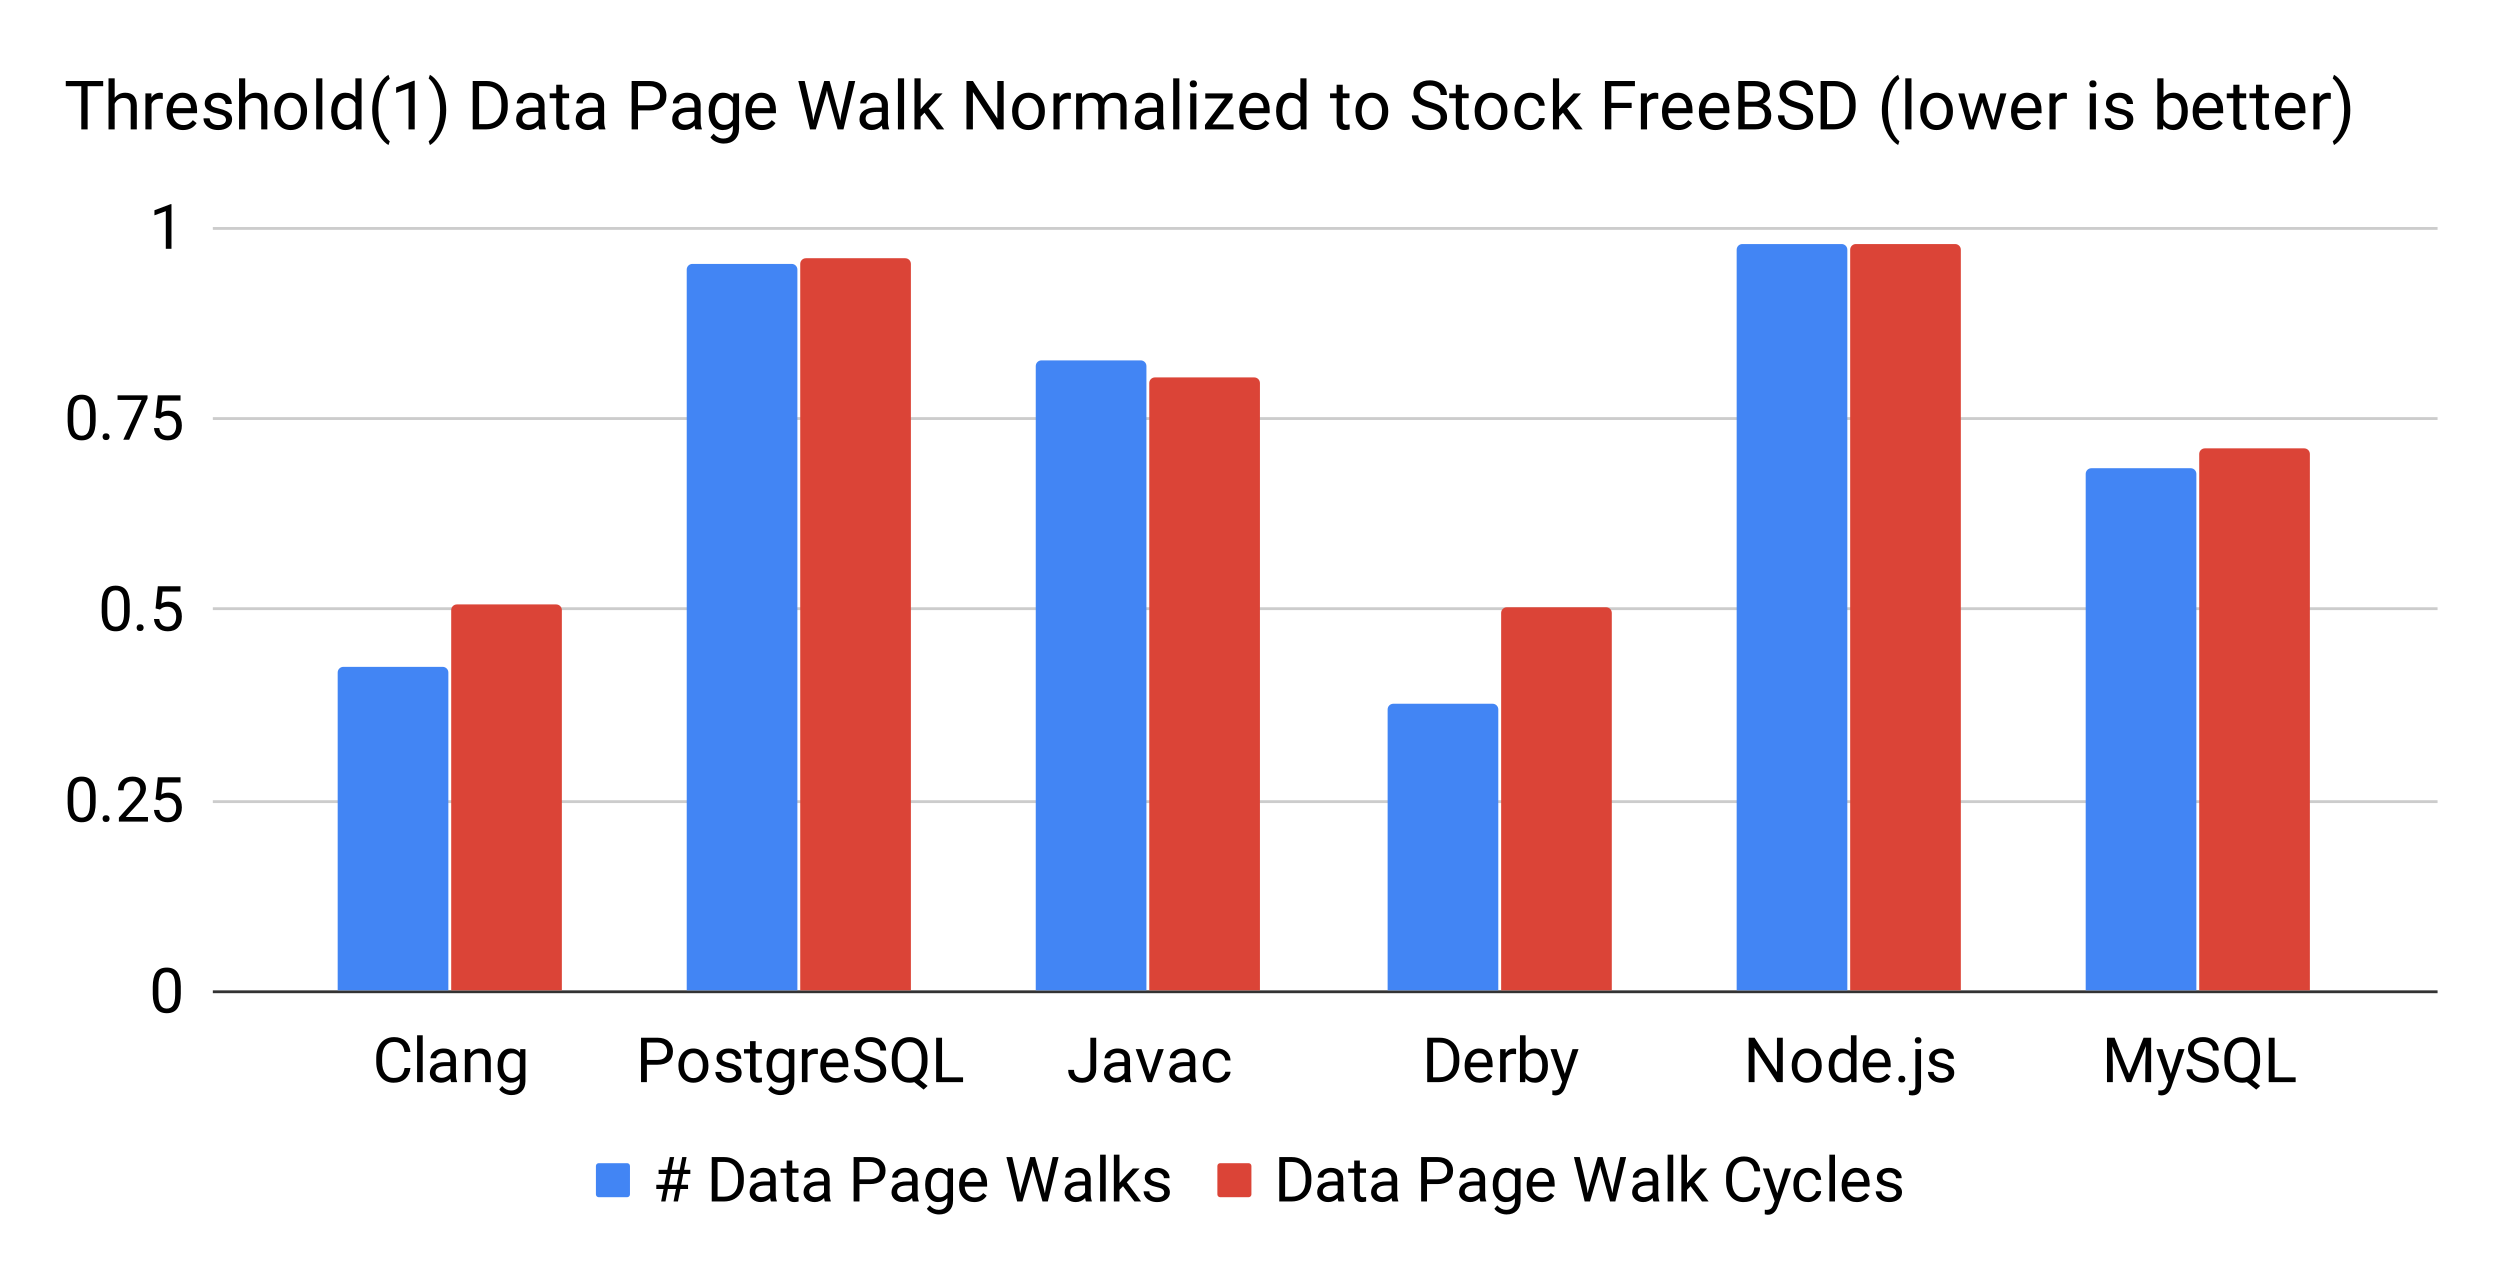 <svg version="1.1" viewBox="0.0 0.0 881.0 452.0" fill="none" stroke="none" stroke-linecap="square" stroke-miterlimit="10" width="881" height="452" xmlns:xlink="http://www.w3.org/1999/xlink" xmlns="http://www.w3.org/2000/svg"><path fill="#ffffff" d="M0 0L881.0 0L881.0 452.0L0 452.0L0 0Z" fill-rule="nonzero"/><path stroke="#333333" stroke-width="1.0" stroke-linecap="butt" d="M75.5 349.5L858.5 349.5" fill-rule="nonzero"/><path stroke="#cccccc" stroke-width="1.0" stroke-linecap="butt" d="M75.5 282.5L858.5 282.5" fill-rule="nonzero"/><path stroke="#cccccc" stroke-width="1.0" stroke-linecap="butt" d="M75.5 214.5L858.5 214.5" fill-rule="nonzero"/><path stroke="#cccccc" stroke-width="1.0" stroke-linecap="butt" d="M75.5 147.5L858.5 147.5" fill-rule="nonzero"/><path stroke="#cccccc" stroke-width="1.0" stroke-linecap="butt" d="M75.5 80.5L858.5 80.5" fill-rule="nonzero"/><clipPath id="id_0"><path d="M75.6 80.167L858.4 80.167L858.4 349.333L75.6 349.333L75.6 80.167Z" clip-rule="nonzero"/></clipPath><path stroke="#000000" stroke-width="0.0" stroke-linecap="butt" stroke-opacity="0.0" clip-path="url(#id_0)" d="M158.0 349.0L119.0 349.0L119.0 237.0C119.0 235.895 119.895 235.0 121.0 235.0L156.0 235.0C157.105 235.0 158.0 235.895 158.0 237.0Z" fill-rule="nonzero"/><path fill="#4285f4" clip-path="url(#id_0)" d="M158.0 349.0L119.0 349.0L119.0 237.0C119.0 235.895 119.895 235.0 121.0 235.0L156.0 235.0C157.105 235.0 158.0 235.895 158.0 237.0Z" fill-rule="nonzero"/><path stroke="#000000" stroke-width="0.0" stroke-linecap="butt" stroke-opacity="0.0" clip-path="url(#id_0)" d="M281.0 349.0L242.0 349.0L242.0 95.0C242.0 93.895 242.895 93.0 244.0 93.0L279.0 93.0C280.105 93.0 281.0 93.895 281.0 95.0Z" fill-rule="nonzero"/><path fill="#4285f4" clip-path="url(#id_0)" d="M281.0 349.0L242.0 349.0L242.0 95.0C242.0 93.895 242.895 93.0 244.0 93.0L279.0 93.0C280.105 93.0 281.0 93.895 281.0 95.0Z" fill-rule="nonzero"/><path stroke="#000000" stroke-width="0.0" stroke-linecap="butt" stroke-opacity="0.0" clip-path="url(#id_0)" d="M404.0 349.0L365.0 349.0L365.0 129.0C365.0 127.895 365.895 127.0 367.0 127.0L402.0 127.0C403.105 127.0 404.0 127.895 404.0 129.0Z" fill-rule="nonzero"/><path fill="#4285f4" clip-path="url(#id_0)" d="M404.0 349.0L365.0 349.0L365.0 129.0C365.0 127.895 365.895 127.0 367.0 127.0L402.0 127.0C403.105 127.0 404.0 127.895 404.0 129.0Z" fill-rule="nonzero"/><path stroke="#000000" stroke-width="0.0" stroke-linecap="butt" stroke-opacity="0.0" clip-path="url(#id_0)" d="M528.0 349.0L489.0 349.0L489.0 250.0C489.0 248.895 489.895 248.0 491.0 248.0L526.0 248.0C527.105 248.0 528.0 248.895 528.0 250.0Z" fill-rule="nonzero"/><path fill="#4285f4" clip-path="url(#id_0)" d="M528.0 349.0L489.0 349.0L489.0 250.0C489.0 248.895 489.895 248.0 491.0 248.0L526.0 248.0C527.105 248.0 528.0 248.895 528.0 250.0Z" fill-rule="nonzero"/><path stroke="#000000" stroke-width="0.0" stroke-linecap="butt" stroke-opacity="0.0" clip-path="url(#id_0)" d="M651.0 349.0L612.0 349.0L612.0 88.0C612.0 86.895 612.895 86.0 614.0 86.0L649.0 86.0C650.105 86.0 651.0 86.895 651.0 88.0Z" fill-rule="nonzero"/><path fill="#4285f4" clip-path="url(#id_0)" d="M651.0 349.0L612.0 349.0L612.0 88.0C612.0 86.895 612.895 86.0 614.0 86.0L649.0 86.0C650.105 86.0 651.0 86.895 651.0 88.0Z" fill-rule="nonzero"/><path stroke="#000000" stroke-width="0.0" stroke-linecap="butt" stroke-opacity="0.0" clip-path="url(#id_0)" d="M774.0 349.0L735.0 349.0L735.0 167.0C735.0 165.895 735.895 165.0 737.0 165.0L772.0 165.0C773.105 165.0 774.0 165.895 774.0 167.0Z" fill-rule="nonzero"/><path fill="#4285f4" clip-path="url(#id_0)" d="M774.0 349.0L735.0 349.0L735.0 167.0C735.0 165.895 735.895 165.0 737.0 165.0L772.0 165.0C773.105 165.0 774.0 165.895 774.0 167.0Z" fill-rule="nonzero"/><path stroke="#000000" stroke-width="0.0" stroke-linecap="butt" stroke-opacity="0.0" clip-path="url(#id_0)" d="M198.0 349.0L159.0 349.0L159.0 215.0C159.0 213.895 159.895 213.0 161.0 213.0L196.0 213.0C197.105 213.0 198.0 213.895 198.0 215.0Z" fill-rule="nonzero"/><path fill="#db4437" clip-path="url(#id_0)" d="M198.0 349.0L159.0 349.0L159.0 215.0C159.0 213.895 159.895 213.0 161.0 213.0L196.0 213.0C197.105 213.0 198.0 213.895 198.0 215.0Z" fill-rule="nonzero"/><path stroke="#000000" stroke-width="0.0" stroke-linecap="butt" stroke-opacity="0.0" clip-path="url(#id_0)" d="M321.0 349.0L282.0 349.0L282.0 93.0C282.0 91.895 282.895 91.0 284.0 91.0L319.0 91.0C320.105 91.0 321.0 91.895 321.0 93.0Z" fill-rule="nonzero"/><path fill="#db4437" clip-path="url(#id_0)" d="M321.0 349.0L282.0 349.0L282.0 93.0C282.0 91.895 282.895 91.0 284.0 91.0L319.0 91.0C320.105 91.0 321.0 91.895 321.0 93.0Z" fill-rule="nonzero"/><path stroke="#000000" stroke-width="0.0" stroke-linecap="butt" stroke-opacity="0.0" clip-path="url(#id_0)" d="M444.0 349.0L405.0 349.0L405.0 135.0C405.0 133.895 405.895 133.0 407.0 133.0L442.0 133.0C443.105 133.0 444.0 133.895 444.0 135.0Z" fill-rule="nonzero"/><path fill="#db4437" clip-path="url(#id_0)" d="M444.0 349.0L405.0 349.0L405.0 135.0C405.0 133.895 405.895 133.0 407.0 133.0L442.0 133.0C443.105 133.0 444.0 133.895 444.0 135.0Z" fill-rule="nonzero"/><path stroke="#000000" stroke-width="0.0" stroke-linecap="butt" stroke-opacity="0.0" clip-path="url(#id_0)" d="M568.0 349.0L529.0 349.0L529.0 216.0C529.0 214.895 529.895 214.0 531.0 214.0L566.0 214.0C567.105 214.0 568.0 214.895 568.0 216.0Z" fill-rule="nonzero"/><path fill="#db4437" clip-path="url(#id_0)" d="M568.0 349.0L529.0 349.0L529.0 216.0C529.0 214.895 529.895 214.0 531.0 214.0L566.0 214.0C567.105 214.0 568.0 214.895 568.0 216.0Z" fill-rule="nonzero"/><path stroke="#000000" stroke-width="0.0" stroke-linecap="butt" stroke-opacity="0.0" clip-path="url(#id_0)" d="M691.0 349.0L652.0 349.0L652.0 88.0C652.0 86.895 652.895 86.0 654.0 86.0L689.0 86.0C690.105 86.0 691.0 86.895 691.0 88.0Z" fill-rule="nonzero"/><path fill="#db4437" clip-path="url(#id_0)" d="M691.0 349.0L652.0 349.0L652.0 88.0C652.0 86.895 652.895 86.0 654.0 86.0L689.0 86.0C690.105 86.0 691.0 86.895 691.0 88.0Z" fill-rule="nonzero"/><path stroke="#000000" stroke-width="0.0" stroke-linecap="butt" stroke-opacity="0.0" clip-path="url(#id_0)" d="M814.0 349.0L775.0 349.0L775.0 160.0C775.0 158.895 775.895 158.0 777.0 158.0L812.0 158.0C813.105 158.0 814.0 158.895 814.0 160.0Z" fill-rule="nonzero"/><path fill="#db4437" clip-path="url(#id_0)" d="M814.0 349.0L775.0 349.0L775.0 160.0C775.0 158.895 775.895 158.0 777.0 158.0L812.0 158.0C813.105 158.0 814.0 158.895 814.0 160.0Z" fill-rule="nonzero"/><path fill="#000000" d="M63.709 350.161Q63.709 353.646 62.506 355.349Q61.319 357.052 58.788 357.052Q56.288 357.052 55.084 355.396Q53.881 353.724 53.834 350.427L53.834 347.771Q53.834 344.333 55.022 342.661Q56.225 340.974 58.772 340.974Q61.288 340.974 62.475 342.599Q63.678 344.208 63.709 347.583L63.709 350.161ZM61.725 347.443Q61.725 344.927 61.006 343.771Q60.303 342.615 58.772 342.615Q57.241 342.615 56.538 343.771Q55.85 344.911 55.819 347.286L55.819 350.474Q55.819 353.005 56.553 354.224Q57.288 355.427 58.788 355.427Q60.256 355.427 60.975 354.286Q61.694 353.146 61.725 350.693L61.725 347.443Z" fill-rule="nonzero"/><path fill="#000000" d="M33.709 282.87Q33.709 286.354 32.506 288.057Q31.319 289.76 28.788 289.76Q26.288 289.76 25.084 288.104Q23.881 286.432 23.834 283.135L23.834 280.479Q23.834 277.042 25.022 275.37Q26.225 273.682 28.772 273.682Q31.288 273.682 32.475 275.307Q33.678 276.917 33.709 280.292L33.709 282.87ZM31.725 280.151Q31.725 277.635 31.006 276.479Q30.303 275.323 28.772 275.323Q27.241 275.323 26.538 276.479Q25.85 277.62 25.819 279.995L25.819 283.182Q25.819 285.714 26.553 286.932Q27.288 288.135 28.788 288.135Q30.256 288.135 30.975 286.995Q31.694 285.854 31.725 283.401L31.725 280.151ZM36.147 288.495Q36.147 287.979 36.444 287.635Q36.756 287.292 37.366 287.292Q37.991 287.292 38.303 287.635Q38.616 287.979 38.616 288.495Q38.616 288.995 38.303 289.339Q37.991 289.667 37.366 289.667Q36.756 289.667 36.444 289.339Q36.147 288.995 36.147 288.495ZM52.147 289.542L41.897 289.542L41.897 288.12L47.319 282.104Q48.522 280.729 48.975 279.885Q49.428 279.026 49.428 278.104Q49.428 276.885 48.678 276.104Q47.944 275.323 46.709 275.323Q45.225 275.323 44.397 276.167Q43.584 277.01 43.584 278.51L41.6 278.51Q41.6 276.354 42.991 275.026Q44.381 273.682 46.709 273.682Q48.897 273.682 50.163 274.839Q51.428 275.979 51.428 277.87Q51.428 280.182 48.491 283.37L44.303 287.917L52.147 287.917L52.147 289.542ZM54.819 281.698L55.616 273.901L63.616 273.901L63.616 275.745L57.288 275.745L56.819 279.995Q57.975 279.323 59.428 279.323Q61.569 279.323 62.819 280.745Q64.084 282.151 64.084 284.557Q64.084 286.979 62.772 288.37Q61.475 289.76 59.131 289.76Q57.053 289.76 55.741 288.62Q54.444 287.464 54.256 285.432L56.131 285.432Q56.319 286.776 57.084 287.464Q57.866 288.135 59.131 288.135Q60.522 288.135 61.303 287.198Q62.1 286.245 62.1 284.573Q62.1 283.01 61.241 282.057Q60.381 281.104 58.975 281.104Q57.678 281.104 56.928 281.682L56.397 282.104L54.819 281.698Z" fill-rule="nonzero"/><path fill="#000000" d="M45.709 215.578Q45.709 219.062 44.506 220.766Q43.319 222.469 40.788 222.469Q38.288 222.469 37.084 220.812Q35.881 219.141 35.834 215.844L35.834 213.188Q35.834 209.75 37.022 208.078Q38.225 206.391 40.772 206.391Q43.288 206.391 44.475 208.016Q45.678 209.625 45.709 213.0L45.709 215.578ZM43.725 212.859Q43.725 210.344 43.006 209.188Q42.303 208.031 40.772 208.031Q39.241 208.031 38.538 209.188Q37.85 210.328 37.819 212.703L37.819 215.891Q37.819 218.422 38.553 219.641Q39.288 220.844 40.788 220.844Q42.256 220.844 42.975 219.703Q43.694 218.562 43.725 216.109L43.725 212.859ZM48.147 221.203Q48.147 220.688 48.444 220.344Q48.756 220.0 49.366 220.0Q49.991 220.0 50.303 220.344Q50.616 220.688 50.616 221.203Q50.616 221.703 50.303 222.047Q49.991 222.375 49.366 222.375Q48.756 222.375 48.444 222.047Q48.147 221.703 48.147 221.203ZM54.819 214.406L55.616 206.609L63.616 206.609L63.616 208.453L57.288 208.453L56.819 212.703Q57.975 212.031 59.428 212.031Q61.569 212.031 62.819 213.453Q64.084 214.859 64.084 217.266Q64.084 219.688 62.772 221.078Q61.475 222.469 59.131 222.469Q57.053 222.469 55.741 221.328Q54.444 220.172 54.256 218.141L56.131 218.141Q56.319 219.484 57.084 220.172Q57.866 220.844 59.131 220.844Q60.522 220.844 61.303 219.906Q62.1 218.953 62.1 217.281Q62.1 215.719 61.241 214.766Q60.381 213.812 58.975 213.812Q57.678 213.812 56.928 214.391L56.397 214.812L54.819 214.406Z" fill-rule="nonzero"/><path fill="#000000" d="M33.709 148.286Q33.709 151.771 32.506 153.474Q31.319 155.177 28.788 155.177Q26.288 155.177 25.084 153.521Q23.881 151.849 23.834 148.552L23.834 145.896Q23.834 142.458 25.022 140.786Q26.225 139.099 28.772 139.099Q31.288 139.099 32.475 140.724Q33.678 142.333 33.709 145.708L33.709 148.286ZM31.725 145.568Q31.725 143.052 31.006 141.896Q30.303 140.74 28.772 140.74Q27.241 140.74 26.538 141.896Q25.85 143.036 25.819 145.411L25.819 148.599Q25.819 151.13 26.553 152.349Q27.288 153.552 28.788 153.552Q30.256 153.552 30.975 152.411Q31.694 151.271 31.725 148.818L31.725 145.568ZM36.147 153.911Q36.147 153.396 36.444 153.052Q36.756 152.708 37.366 152.708Q37.991 152.708 38.303 153.052Q38.616 153.396 38.616 153.911Q38.616 154.411 38.303 154.755Q37.991 155.083 37.366 155.083Q36.756 155.083 36.444 154.755Q36.147 154.411 36.147 153.911ZM51.991 140.427L45.522 154.958L43.444 154.958L49.897 140.943L41.428 140.943L41.428 139.318L51.991 139.318L51.991 140.427ZM54.819 147.115L55.616 139.318L63.616 139.318L63.616 141.161L57.288 141.161L56.819 145.411Q57.975 144.74 59.428 144.74Q61.569 144.74 62.819 146.161Q64.084 147.568 64.084 149.974Q64.084 152.396 62.772 153.786Q61.475 155.177 59.131 155.177Q57.053 155.177 55.741 154.036Q54.444 152.88 54.256 150.849L56.131 150.849Q56.319 152.193 57.084 152.88Q57.866 153.552 59.131 153.552Q60.522 153.552 61.303 152.615Q62.1 151.661 62.1 149.99Q62.1 148.427 61.241 147.474Q60.381 146.521 58.975 146.521Q57.678 146.521 56.928 147.099L56.397 147.521L54.819 147.115Z" fill-rule="nonzero"/><path fill="#000000" d="M60.428 87.667L58.428 87.667L58.428 74.417L54.428 75.885L54.428 74.089L60.116 71.948L60.428 71.948L60.428 87.667Z" fill-rule="nonzero"/><path fill="#000000" d="M144.639 376.365Q144.342 378.849 142.795 380.208Q141.264 381.552 138.702 381.552Q135.936 381.552 134.264 379.568Q132.592 377.568 132.592 374.24L132.592 372.74Q132.592 370.552 133.374 368.911Q134.155 367.255 135.577 366.365Q136.999 365.474 138.889 365.474Q141.374 365.474 142.874 366.865Q144.389 368.255 144.639 370.724L142.561 370.724Q142.295 368.849 141.389 368.021Q140.499 367.177 138.889 367.177Q136.905 367.177 135.78 368.646Q134.67 370.099 134.67 372.786L134.67 374.302Q134.67 376.849 135.733 378.365Q136.795 379.865 138.702 379.865Q140.42 379.865 141.342 379.083Q142.264 378.302 142.561 376.365L144.639 376.365ZM148.967 381.333L146.983 381.333L146.983 364.833L148.967 364.833L148.967 381.333ZM158.999 381.333Q158.827 380.99 158.717 380.115Q157.327 381.552 155.405 381.552Q153.686 381.552 152.577 380.583Q151.483 379.599 151.483 378.115Q151.483 376.302 152.858 375.302Q154.249 374.286 156.749 374.286L158.686 374.286L158.686 373.38Q158.686 372.333 158.061 371.724Q157.436 371.099 156.217 371.099Q155.155 371.099 154.436 371.646Q153.717 372.177 153.717 372.927L151.717 372.927Q151.717 372.068 152.327 371.255Q152.952 370.443 154.014 369.974Q155.077 369.49 156.342 369.49Q158.342 369.49 159.483 370.505Q160.624 371.505 160.67 373.271L160.67 378.615Q160.67 380.208 161.077 381.161L161.077 381.333L158.999 381.333ZM155.686 379.818Q156.624 379.818 157.467 379.333Q158.311 378.849 158.686 378.083L158.686 375.693L157.124 375.693Q153.467 375.693 153.467 377.833Q153.467 378.771 154.092 379.302Q154.717 379.818 155.686 379.818ZM165.702 369.708L165.764 371.177Q167.092 369.49 169.233 369.49Q172.92 369.49 172.952 373.646L172.952 381.333L170.967 381.333L170.967 373.646Q170.952 372.38 170.389 371.786Q169.827 371.177 168.639 371.177Q167.67 371.177 166.936 371.693Q166.217 372.208 165.795 373.052L165.795 381.333L163.811 381.333L163.811 369.708L165.702 369.708ZM175.342 375.427Q175.342 372.708 176.592 371.099Q177.858 369.49 179.936 369.49Q182.061 369.49 183.249 371.005L183.342 369.708L185.155 369.708L185.155 381.052Q185.155 383.318 183.811 384.615Q182.483 385.911 180.233 385.911Q178.967 385.911 177.764 385.365Q176.561 384.833 175.936 383.896L176.967 382.708Q178.249 384.286 180.092 384.286Q181.545 384.286 182.358 383.474Q183.17 382.661 183.17 381.177L183.17 380.177Q181.967 381.552 179.905 381.552Q177.874 381.552 176.608 379.911Q175.342 378.255 175.342 375.427ZM177.342 375.646Q177.342 377.615 178.139 378.74Q178.952 379.865 180.405 379.865Q182.28 379.865 183.17 378.146L183.17 372.849Q182.249 371.177 180.42 371.177Q178.967 371.177 178.155 372.318Q177.342 373.443 177.342 375.646Z" fill-rule="nonzero"/><path fill="#000000" d="M227.962 375.208L227.962 381.333L225.899 381.333L225.899 365.693L231.665 365.693Q234.243 365.693 235.696 367.005Q237.149 368.318 237.149 370.474Q237.149 372.755 235.727 373.99Q234.305 375.208 231.649 375.208L227.962 375.208ZM227.962 373.521L231.665 373.521Q233.321 373.521 234.196 372.74Q235.087 371.958 235.087 370.49Q235.087 369.099 234.196 368.271Q233.321 367.427 231.79 367.396L227.962 367.396L227.962 373.521ZM239.071 375.411Q239.071 373.708 239.743 372.349Q240.415 370.974 241.602 370.24Q242.805 369.49 244.337 369.49Q246.712 369.49 248.18 371.146Q249.649 372.786 249.649 375.505L249.649 375.646Q249.649 377.349 248.993 378.693Q248.352 380.036 247.133 380.802Q245.93 381.552 244.368 381.552Q241.993 381.552 240.524 379.911Q239.071 378.255 239.071 375.552L239.071 375.411ZM241.055 375.646Q241.055 377.583 241.946 378.755Q242.852 379.927 244.368 379.927Q245.868 379.927 246.758 378.74Q247.665 377.552 247.665 375.411Q247.665 373.505 246.743 372.318Q245.837 371.13 244.337 371.13Q242.868 371.13 241.962 372.302Q241.055 373.474 241.055 375.646ZM259.352 378.255Q259.352 377.443 258.743 377.005Q258.149 376.552 256.633 376.24Q255.133 375.911 254.243 375.458Q253.352 375.005 252.93 374.38Q252.508 373.755 252.508 372.896Q252.508 371.474 253.712 370.49Q254.915 369.49 256.805 369.49Q258.774 369.49 260.008 370.521Q261.243 371.536 261.243 373.13L259.243 373.13Q259.243 372.302 258.54 371.724Q257.852 371.13 256.805 371.13Q255.712 371.13 255.102 371.599Q254.493 372.068 254.493 372.833Q254.493 373.552 255.055 373.927Q255.633 374.286 257.118 374.63Q258.602 374.958 259.524 375.427Q260.462 375.88 260.899 376.536Q261.352 377.177 261.352 378.115Q261.352 379.661 260.102 380.615Q258.852 381.552 256.868 381.552Q255.477 381.552 254.399 381.052Q253.321 380.552 252.712 379.677Q252.102 378.786 252.102 377.755L254.102 377.755Q254.149 378.755 254.899 379.349Q255.649 379.927 256.868 379.927Q257.993 379.927 258.665 379.474Q259.352 379.005 259.352 378.255ZM266.29 366.896L266.29 369.708L268.462 369.708L268.462 371.24L266.29 371.24L266.29 378.458Q266.29 379.146 266.571 379.505Q266.868 379.849 267.571 379.849Q267.915 379.849 268.508 379.724L268.508 381.333Q267.727 381.552 266.993 381.552Q265.649 381.552 264.977 380.755Q264.305 379.943 264.305 378.458L264.305 371.24L262.18 371.24L262.18 369.708L264.305 369.708L264.305 366.896L266.29 366.896ZM270.118 375.427Q270.118 372.708 271.368 371.099Q272.633 369.49 274.712 369.49Q276.837 369.49 278.024 371.005L278.118 369.708L279.93 369.708L279.93 381.052Q279.93 383.318 278.587 384.615Q277.258 385.911 275.008 385.911Q273.743 385.911 272.54 385.365Q271.337 384.833 270.712 383.896L271.743 382.708Q273.024 384.286 274.868 384.286Q276.321 384.286 277.133 383.474Q277.946 382.661 277.946 381.177L277.946 380.177Q276.743 381.552 274.68 381.552Q272.649 381.552 271.383 379.911Q270.118 378.255 270.118 375.427ZM272.118 375.646Q272.118 377.615 272.915 378.74Q273.727 379.865 275.18 379.865Q277.055 379.865 277.946 378.146L277.946 372.849Q277.024 371.177 275.196 371.177Q273.743 371.177 272.93 372.318Q272.118 373.443 272.118 375.646ZM288.212 371.49Q287.758 371.411 287.227 371.411Q285.274 371.411 284.571 373.083L284.571 381.333L282.587 381.333L282.587 369.708L284.524 369.708L284.555 371.052Q285.54 369.49 287.321 369.49Q287.915 369.49 288.212 369.646L288.212 371.49ZM294.415 381.552Q292.055 381.552 290.571 380.005Q289.087 378.443 289.087 375.849L289.087 375.474Q289.087 373.755 289.743 372.396Q290.415 371.036 291.587 370.271Q292.774 369.49 294.165 369.49Q296.43 369.49 297.68 370.99Q298.946 372.474 298.946 375.271L298.946 376.083L291.071 376.083Q291.118 377.802 292.071 378.865Q293.04 379.927 294.524 379.927Q295.571 379.927 296.305 379.505Q297.04 379.068 297.587 378.365L298.79 379.302Q297.337 381.552 294.415 381.552ZM294.165 371.13Q292.962 371.13 292.149 372.005Q291.337 372.88 291.133 374.458L296.962 374.458L296.962 374.302Q296.868 372.786 296.133 371.958Q295.415 371.13 294.165 371.13ZM306.508 374.365Q303.852 373.599 302.649 372.49Q301.446 371.38 301.446 369.74Q301.446 367.896 302.915 366.693Q304.399 365.474 306.758 365.474Q308.368 365.474 309.633 366.099Q310.899 366.724 311.587 367.818Q312.274 368.911 312.274 370.208L310.212 370.208Q310.212 368.802 309.305 367.99Q308.399 367.177 306.758 367.177Q305.227 367.177 304.368 367.849Q303.524 368.521 303.524 369.708Q303.524 370.661 304.337 371.333Q305.149 371.99 307.087 372.536Q309.04 373.083 310.133 373.755Q311.243 374.411 311.774 375.286Q312.305 376.161 312.305 377.365Q312.305 379.255 310.821 380.411Q309.352 381.552 306.868 381.552Q305.258 381.552 303.852 380.943Q302.462 380.318 301.696 379.24Q300.946 378.161 300.946 376.802L303.024 376.802Q303.024 378.224 304.071 379.052Q305.118 379.865 306.868 379.865Q308.493 379.865 309.368 379.208Q310.243 378.536 310.243 377.38Q310.243 376.224 309.43 375.599Q308.633 374.974 306.508 374.365ZM326.852 374.021Q326.852 376.286 326.133 377.927Q325.415 379.568 324.102 380.49L326.899 382.677L325.493 383.974L322.196 381.349Q321.43 381.552 320.571 381.552Q318.712 381.552 317.274 380.646Q315.852 379.74 315.055 378.052Q314.274 376.365 314.258 374.161L314.258 373.036Q314.258 370.771 315.04 369.052Q315.821 367.318 317.258 366.396Q318.696 365.474 320.54 365.474Q322.43 365.474 323.868 366.396Q325.305 367.302 326.071 369.021Q326.852 370.724 326.852 373.021L326.852 374.021ZM324.79 373.005Q324.79 370.24 323.68 368.755Q322.587 367.255 320.54 367.255Q318.602 367.255 317.477 368.74Q316.352 370.224 316.321 372.865L316.321 374.021Q316.321 376.708 317.446 378.255Q318.571 379.802 320.555 379.802Q322.555 379.802 323.649 378.349Q324.758 376.88 324.79 374.161L324.79 373.005ZM331.977 379.646L339.383 379.646L339.383 381.333L329.899 381.333L329.899 365.693L331.977 365.693L331.977 379.646Z" fill-rule="nonzero"/><path fill="#000000" d="M384.237 365.693L386.3 365.693L386.3 376.771Q386.3 379.005 384.956 380.286Q383.612 381.552 381.362 381.552Q379.034 381.552 377.722 380.365Q376.425 379.161 376.425 377.021L378.487 377.021Q378.487 378.365 379.222 379.115Q379.972 379.865 381.362 379.865Q382.643 379.865 383.425 379.068Q384.222 378.255 384.237 376.802L384.237 365.693ZM396.55 381.333Q396.378 380.99 396.268 380.115Q394.878 381.552 392.956 381.552Q391.237 381.552 390.128 380.583Q389.034 379.599 389.034 378.115Q389.034 376.302 390.409 375.302Q391.8 374.286 394.3 374.286L396.237 374.286L396.237 373.38Q396.237 372.333 395.612 371.724Q394.987 371.099 393.768 371.099Q392.706 371.099 391.987 371.646Q391.268 372.177 391.268 372.927L389.268 372.927Q389.268 372.068 389.878 371.255Q390.503 370.443 391.565 369.974Q392.628 369.49 393.893 369.49Q395.893 369.49 397.034 370.505Q398.175 371.505 398.222 373.271L398.222 378.615Q398.222 380.208 398.628 381.161L398.628 381.333L396.55 381.333ZM393.237 379.818Q394.175 379.818 395.018 379.333Q395.862 378.849 396.237 378.083L396.237 375.693L394.675 375.693Q391.018 375.693 391.018 377.833Q391.018 378.771 391.643 379.302Q392.268 379.818 393.237 379.818ZM405.206 378.63L408.081 369.708L410.112 369.708L405.94 381.333L404.425 381.333L400.222 369.708L402.253 369.708L405.206 378.63ZM419.55 381.333Q419.378 380.99 419.268 380.115Q417.878 381.552 415.956 381.552Q414.237 381.552 413.128 380.583Q412.034 379.599 412.034 378.115Q412.034 376.302 413.409 375.302Q414.8 374.286 417.3 374.286L419.237 374.286L419.237 373.38Q419.237 372.333 418.612 371.724Q417.987 371.099 416.768 371.099Q415.706 371.099 414.987 371.646Q414.268 372.177 414.268 372.927L412.268 372.927Q412.268 372.068 412.878 371.255Q413.503 370.443 414.565 369.974Q415.628 369.49 416.893 369.49Q418.893 369.49 420.034 370.505Q421.175 371.505 421.222 373.271L421.222 378.615Q421.222 380.208 421.628 381.161L421.628 381.333L419.55 381.333ZM416.237 379.818Q417.175 379.818 418.018 379.333Q418.862 378.849 419.237 378.083L419.237 375.693L417.675 375.693Q414.018 375.693 414.018 377.833Q414.018 378.771 414.643 379.302Q415.268 379.818 416.237 379.818ZM429.034 379.927Q430.097 379.927 430.878 379.286Q431.675 378.63 431.768 377.677L433.643 377.677Q433.597 378.661 432.956 379.568Q432.331 380.474 431.268 381.021Q430.206 381.552 429.034 381.552Q426.659 381.552 425.253 379.974Q423.847 378.38 423.847 375.63L423.847 375.302Q423.847 373.599 424.472 372.286Q425.097 370.958 426.253 370.224Q427.425 369.49 429.018 369.49Q430.972 369.49 432.268 370.661Q433.565 371.833 433.643 373.708L431.768 373.708Q431.675 372.583 430.909 371.865Q430.143 371.13 429.018 371.13Q427.503 371.13 426.659 372.224Q425.831 373.302 425.831 375.365L425.831 375.74Q425.831 377.755 426.659 378.849Q427.487 379.927 429.034 379.927Z" fill-rule="nonzero"/><path fill="#000000" d="M502.95 381.333L502.95 365.693L507.372 365.693Q509.403 365.693 510.966 366.599Q512.544 367.49 513.388 369.161Q514.247 370.833 514.263 372.99L514.263 373.99Q514.263 376.193 513.403 377.865Q512.56 379.521 510.966 380.427Q509.388 381.318 507.278 381.333L502.95 381.333ZM505.013 367.396L505.013 379.646L507.185 379.646Q509.575 379.646 510.903 378.161Q512.232 376.677 512.232 373.943L512.232 373.036Q512.232 370.365 510.966 368.896Q509.716 367.411 507.419 367.396L505.013 367.396ZM521.466 381.552Q519.107 381.552 517.622 380.005Q516.138 378.443 516.138 375.849L516.138 375.474Q516.138 373.755 516.794 372.396Q517.466 371.036 518.638 370.271Q519.825 369.49 521.216 369.49Q523.482 369.49 524.732 370.99Q525.997 372.474 525.997 375.271L525.997 376.083L518.122 376.083Q518.169 377.802 519.122 378.865Q520.091 379.927 521.575 379.927Q522.622 379.927 523.357 379.505Q524.091 379.068 524.638 378.365L525.841 379.302Q524.388 381.552 521.466 381.552ZM521.216 371.13Q520.013 371.13 519.2 372.005Q518.388 372.88 518.185 374.458L524.013 374.458L524.013 374.302Q523.919 372.786 523.185 371.958Q522.466 371.13 521.216 371.13ZM534.263 371.49Q533.81 371.411 533.278 371.411Q531.325 371.411 530.622 373.083L530.622 381.333L528.638 381.333L528.638 369.708L530.575 369.708L530.607 371.052Q531.591 369.49 533.372 369.49Q533.966 369.49 534.263 369.646L534.263 371.49ZM545.482 375.646Q545.482 378.318 544.247 379.943Q543.028 381.552 540.966 381.552Q538.763 381.552 537.56 379.99L537.466 381.333L535.638 381.333L535.638 364.833L537.622 364.833L537.622 370.99Q538.825 369.49 540.935 369.49Q543.06 369.49 544.263 371.099Q545.482 372.693 545.482 375.474L545.482 375.646ZM543.497 375.427Q543.497 373.396 542.7 372.286Q541.919 371.177 540.45 371.177Q538.482 371.177 537.622 373.005L537.622 378.036Q538.544 379.865 540.482 379.865Q541.903 379.865 542.7 378.755Q543.497 377.646 543.497 375.427ZM551.45 378.427L554.153 369.708L556.278 369.708L551.607 383.13Q550.528 386.021 548.153 386.021L547.778 385.99L547.044 385.849L547.044 384.24L547.575 384.286Q548.591 384.286 549.153 383.88Q549.716 383.474 550.075 382.38L550.528 381.208L546.372 369.708L548.544 369.708L551.45 378.427Z" fill-rule="nonzero"/><path fill="#000000" d="M628.257 381.333L626.179 381.333L618.304 369.286L618.304 381.333L616.226 381.333L616.226 365.693L618.304 365.693L626.195 377.802L626.195 365.693L628.257 365.693L628.257 381.333ZM631.398 375.411Q631.398 373.708 632.07 372.349Q632.741 370.974 633.929 370.24Q635.132 369.49 636.663 369.49Q639.038 369.49 640.507 371.146Q641.976 372.786 641.976 375.505L641.976 375.646Q641.976 377.349 641.32 378.693Q640.679 380.036 639.46 380.802Q638.257 381.552 636.695 381.552Q634.32 381.552 632.851 379.911Q631.398 378.255 631.398 375.552L631.398 375.411ZM633.382 375.646Q633.382 377.583 634.273 378.755Q635.179 379.927 636.695 379.927Q638.195 379.927 639.085 378.74Q639.991 377.552 639.991 375.411Q639.991 373.505 639.07 372.318Q638.163 371.13 636.663 371.13Q635.195 371.13 634.288 372.302Q633.382 373.474 633.382 375.646ZM644.429 375.427Q644.429 372.755 645.695 371.13Q646.976 369.49 649.023 369.49Q651.07 369.49 652.257 370.896L652.257 364.833L654.241 364.833L654.241 381.333L652.413 381.333L652.32 380.083Q651.132 381.552 649.007 381.552Q646.976 381.552 645.695 379.896Q644.429 378.24 644.429 375.568L644.429 375.427ZM646.429 375.646Q646.429 377.63 647.241 378.755Q648.054 379.865 649.491 379.865Q651.382 379.865 652.257 378.161L652.257 372.818Q651.366 371.177 649.523 371.177Q648.054 371.177 647.241 372.318Q646.429 373.443 646.429 375.646ZM661.741 381.552Q659.382 381.552 657.898 380.005Q656.413 378.443 656.413 375.849L656.413 375.474Q656.413 373.755 657.07 372.396Q657.741 371.036 658.913 370.271Q660.101 369.49 661.491 369.49Q663.757 369.49 665.007 370.99Q666.273 372.474 666.273 375.271L666.273 376.083L658.398 376.083Q658.445 377.802 659.398 378.865Q660.366 379.927 661.851 379.927Q662.898 379.927 663.632 379.505Q664.366 379.068 664.913 378.365L666.116 379.302Q664.663 381.552 661.741 381.552ZM661.491 371.13Q660.288 371.13 659.476 372.005Q658.663 372.88 658.46 374.458L664.288 374.458L664.288 374.302Q664.195 372.786 663.46 371.958Q662.741 371.13 661.491 371.13ZM668.96 380.286Q668.96 379.771 669.257 379.427Q669.57 379.083 670.179 379.083Q670.804 379.083 671.116 379.427Q671.429 379.771 671.429 380.286Q671.429 380.786 671.116 381.13Q670.804 381.458 670.179 381.458Q669.57 381.458 669.257 381.13Q668.96 380.786 668.96 380.286ZM676.976 369.708L676.976 382.677Q676.976 386.021 673.929 386.021Q673.273 386.021 672.71 385.833L672.71 384.24Q673.054 384.333 673.616 384.333Q674.288 384.333 674.632 383.974Q674.976 383.615 674.976 382.724L674.976 369.708L676.976 369.708ZM674.773 366.63Q674.773 366.161 675.07 365.818Q675.366 365.474 675.945 365.474Q676.523 365.474 676.82 365.818Q677.116 366.146 677.116 366.63Q677.116 367.115 676.82 367.443Q676.523 367.755 675.929 367.755Q675.351 367.755 675.054 367.443Q674.773 367.115 674.773 366.63ZM686.679 378.255Q686.679 377.443 686.07 377.005Q685.476 376.552 683.96 376.24Q682.46 375.911 681.57 375.458Q680.679 375.005 680.257 374.38Q679.835 373.755 679.835 372.896Q679.835 371.474 681.038 370.49Q682.241 369.49 684.132 369.49Q686.101 369.49 687.335 370.521Q688.57 371.536 688.57 373.13L686.57 373.13Q686.57 372.302 685.866 371.724Q685.179 371.13 684.132 371.13Q683.038 371.13 682.429 371.599Q681.82 372.068 681.82 372.833Q681.82 373.552 682.382 373.927Q682.96 374.286 684.445 374.63Q685.929 374.958 686.851 375.427Q687.788 375.88 688.226 376.536Q688.679 377.177 688.679 378.115Q688.679 379.661 687.429 380.615Q686.179 381.552 684.195 381.552Q682.804 381.552 681.726 381.052Q680.648 380.552 680.038 379.677Q679.429 378.786 679.429 377.755L681.429 377.755Q681.476 378.755 682.226 379.349Q682.976 379.927 684.195 379.927Q685.32 379.927 685.991 379.474Q686.679 379.005 686.679 378.255Z" fill-rule="nonzero"/><path fill="#000000" d="M745.173 365.693L750.283 378.458L755.392 365.693L758.064 365.693L758.064 381.333L756.001 381.333L756.001 375.24L756.205 368.661L751.064 381.333L749.486 381.333L744.361 368.693L744.564 375.24L744.564 381.333L742.501 381.333L742.501 365.693L745.173 365.693ZM765.001 378.427L767.705 369.708L769.83 369.708L765.158 383.13Q764.08 386.021 761.705 386.021L761.33 385.99L760.595 385.849L760.595 384.24L761.126 384.286Q762.142 384.286 762.705 383.88Q763.267 383.474 763.626 382.38L764.08 381.208L759.923 369.708L762.095 369.708L765.001 378.427ZM776.111 374.365Q773.455 373.599 772.251 372.49Q771.048 371.38 771.048 369.74Q771.048 367.896 772.517 366.693Q774.001 365.474 776.361 365.474Q777.97 365.474 779.236 366.099Q780.501 366.724 781.189 367.818Q781.876 368.911 781.876 370.208L779.814 370.208Q779.814 368.802 778.908 367.99Q778.001 367.177 776.361 367.177Q774.83 367.177 773.97 367.849Q773.126 368.521 773.126 369.708Q773.126 370.661 773.939 371.333Q774.751 371.99 776.689 372.536Q778.642 373.083 779.736 373.755Q780.845 374.411 781.376 375.286Q781.908 376.161 781.908 377.365Q781.908 379.255 780.423 380.411Q778.955 381.552 776.47 381.552Q774.861 381.552 773.455 380.943Q772.064 380.318 771.298 379.24Q770.548 378.161 770.548 376.802L772.626 376.802Q772.626 378.224 773.673 379.052Q774.72 379.865 776.47 379.865Q778.095 379.865 778.97 379.208Q779.845 378.536 779.845 377.38Q779.845 376.224 779.033 375.599Q778.236 374.974 776.111 374.365ZM796.455 374.021Q796.455 376.286 795.736 377.927Q795.017 379.568 793.705 380.49L796.501 382.677L795.095 383.974L791.798 381.349Q791.033 381.552 790.173 381.552Q788.314 381.552 786.876 380.646Q785.455 379.74 784.658 378.052Q783.876 376.365 783.861 374.161L783.861 373.036Q783.861 370.771 784.642 369.052Q785.423 367.318 786.861 366.396Q788.298 365.474 790.142 365.474Q792.033 365.474 793.47 366.396Q794.908 367.302 795.673 369.021Q796.455 370.724 796.455 373.021L796.455 374.021ZM794.392 373.005Q794.392 370.24 793.283 368.755Q792.189 367.255 790.142 367.255Q788.205 367.255 787.08 368.74Q785.955 370.224 785.923 372.865L785.923 374.021Q785.923 376.708 787.048 378.255Q788.173 379.802 790.158 379.802Q792.158 379.802 793.251 378.349Q794.361 376.88 794.392 374.161L794.392 373.005ZM801.58 379.646L808.986 379.646L808.986 381.333L799.501 381.333L799.501 365.693L801.58 365.693L801.58 379.646Z" fill-rule="nonzero"/><path fill="#4285f4" d="M210.0 410.9C210.0 410.348 210.448 409.9 211.0 409.9L221.0 409.9C221.552 409.9 222.0 410.348 222.0 410.9L222.0 420.9C222.0 421.452 221.552 421.9 221.0 421.9L211.0 421.9C210.448 421.9 210.0 421.452 210.0 420.9Z" fill-rule="nonzero"/><path fill="#000000" d="M238.219 418.994L235.375 418.994L234.516 423.4L232.984 423.4L233.844 418.994L231.281 418.994L231.281 417.525L234.125 417.525L234.859 413.728L232.094 413.728L232.094 412.228L235.156 412.228L236.031 407.759L237.578 407.759L236.688 412.228L239.531 412.228L240.406 407.759L241.953 407.759L241.078 412.228L243.266 412.228L243.266 413.728L240.781 413.728L240.047 417.525L242.469 417.525L242.469 418.994L239.766 418.994L238.906 423.4L237.359 423.4L238.219 418.994ZM235.656 417.525L238.5 417.525L239.234 413.728L236.406 413.728L235.656 417.525ZM250.812 423.4L250.812 407.759L255.234 407.759Q257.266 407.759 258.828 408.666Q260.406 409.556 261.25 411.228Q262.109 412.9 262.125 415.056L262.125 416.056Q262.125 418.259 261.266 419.931Q260.422 421.587 258.828 422.494Q257.25 423.384 255.141 423.4L250.812 423.4ZM252.875 409.462L252.875 421.712L255.047 421.712Q257.438 421.712 258.766 420.228Q260.094 418.744 260.094 416.009L260.094 415.103Q260.094 412.431 258.828 410.962Q257.578 409.478 255.281 409.462L252.875 409.462ZM271.688 423.4Q271.516 423.056 271.406 422.181Q270.016 423.619 268.094 423.619Q266.375 423.619 265.266 422.65Q264.172 421.666 264.172 420.181Q264.172 418.369 265.547 417.369Q266.938 416.353 269.438 416.353L271.375 416.353L271.375 415.447Q271.375 414.4 270.75 413.791Q270.125 413.166 268.906 413.166Q267.844 413.166 267.125 413.712Q266.406 414.244 266.406 414.994L264.406 414.994Q264.406 414.134 265.016 413.322Q265.641 412.509 266.703 412.041Q267.766 411.556 269.031 411.556Q271.031 411.556 272.172 412.572Q273.312 413.572 273.359 415.337L273.359 420.681Q273.359 422.275 273.766 423.228L273.766 423.4L271.688 423.4ZM268.375 421.884Q269.312 421.884 270.156 421.4Q271.0 420.916 271.375 420.15L271.375 417.759L269.812 417.759Q266.156 417.759 266.156 419.9Q266.156 420.837 266.781 421.369Q267.406 421.884 268.375 421.884ZM279.203 408.962L279.203 411.775L281.375 411.775L281.375 413.306L279.203 413.306L279.203 420.525Q279.203 421.212 279.484 421.572Q279.781 421.916 280.484 421.916Q280.828 421.916 281.422 421.791L281.422 423.4Q280.641 423.619 279.906 423.619Q278.562 423.619 277.891 422.822Q277.219 422.009 277.219 420.525L277.219 413.306L275.094 413.306L275.094 411.775L277.219 411.775L277.219 408.962L279.203 408.962ZM290.688 423.4Q290.516 423.056 290.406 422.181Q289.016 423.619 287.094 423.619Q285.375 423.619 284.266 422.65Q283.172 421.666 283.172 420.181Q283.172 418.369 284.547 417.369Q285.938 416.353 288.438 416.353L290.375 416.353L290.375 415.447Q290.375 414.4 289.75 413.791Q289.125 413.166 287.906 413.166Q286.844 413.166 286.125 413.712Q285.406 414.244 285.406 414.994L283.406 414.994Q283.406 414.134 284.016 413.322Q284.641 412.509 285.703 412.041Q286.766 411.556 288.031 411.556Q290.031 411.556 291.172 412.572Q292.312 413.572 292.359 415.337L292.359 420.681Q292.359 422.275 292.766 423.228L292.766 423.4L290.688 423.4ZM287.375 421.884Q288.312 421.884 289.156 421.4Q290.0 420.916 290.375 420.15L290.375 417.759L288.812 417.759Q285.156 417.759 285.156 419.9Q285.156 420.837 285.781 421.369Q286.406 421.884 287.375 421.884ZM302.875 417.275L302.875 423.4L300.812 423.4L300.812 407.759L306.578 407.759Q309.156 407.759 310.609 409.072Q312.062 410.384 312.062 412.541Q312.062 414.822 310.641 416.056Q309.219 417.275 306.562 417.275L302.875 417.275ZM302.875 415.587L306.578 415.587Q308.234 415.587 309.109 414.806Q310.0 414.025 310.0 412.556Q310.0 411.166 309.109 410.337Q308.234 409.494 306.703 409.462L302.875 409.462L302.875 415.587ZM321.688 423.4Q321.516 423.056 321.406 422.181Q320.016 423.619 318.094 423.619Q316.375 423.619 315.266 422.65Q314.172 421.666 314.172 420.181Q314.172 418.369 315.547 417.369Q316.938 416.353 319.438 416.353L321.375 416.353L321.375 415.447Q321.375 414.4 320.75 413.791Q320.125 413.166 318.906 413.166Q317.844 413.166 317.125 413.712Q316.406 414.244 316.406 414.994L314.406 414.994Q314.406 414.134 315.016 413.322Q315.641 412.509 316.703 412.041Q317.766 411.556 319.031 411.556Q321.031 411.556 322.172 412.572Q323.312 413.572 323.359 415.337L323.359 420.681Q323.359 422.275 323.766 423.228L323.766 423.4L321.688 423.4ZM318.375 421.884Q319.312 421.884 320.156 421.4Q321.0 420.916 321.375 420.15L321.375 417.759L319.812 417.759Q316.156 417.759 316.156 419.9Q316.156 420.837 316.781 421.369Q317.406 421.884 318.375 421.884ZM326.031 417.494Q326.031 414.775 327.281 413.166Q328.547 411.556 330.625 411.556Q332.75 411.556 333.938 413.072L334.031 411.775L335.844 411.775L335.844 423.119Q335.844 425.384 334.5 426.681Q333.172 427.978 330.922 427.978Q329.656 427.978 328.453 427.431Q327.25 426.9 326.625 425.962L327.656 424.775Q328.938 426.353 330.781 426.353Q332.234 426.353 333.047 425.541Q333.859 424.728 333.859 423.244L333.859 422.244Q332.656 423.619 330.594 423.619Q328.562 423.619 327.297 421.978Q326.031 420.322 326.031 417.494ZM328.031 417.712Q328.031 419.681 328.828 420.806Q329.641 421.931 331.094 421.931Q332.969 421.931 333.859 420.212L333.859 414.916Q332.938 413.244 331.109 413.244Q329.656 413.244 328.844 414.384Q328.031 415.509 328.031 417.712ZM343.328 423.619Q340.969 423.619 339.484 422.072Q338.0 420.509 338.0 417.916L338.0 417.541Q338.0 415.822 338.656 414.462Q339.328 413.103 340.5 412.337Q341.688 411.556 343.078 411.556Q345.344 411.556 346.594 413.056Q347.859 414.541 347.859 417.337L347.859 418.15L339.984 418.15Q340.031 419.869 340.984 420.931Q341.953 421.994 343.438 421.994Q344.484 421.994 345.219 421.572Q345.953 421.134 346.5 420.431L347.703 421.369Q346.25 423.619 343.328 423.619ZM343.078 413.197Q341.875 413.197 341.062 414.072Q340.25 414.947 340.047 416.525L345.875 416.525L345.875 416.369Q345.781 414.853 345.047 414.025Q344.328 413.197 343.078 413.197ZM359.188 418.462L359.484 420.525L359.938 418.666L363.031 407.759L364.766 407.759L367.781 418.666L368.219 420.556L368.547 418.462L370.969 407.759L373.047 407.759L369.25 423.4L367.375 423.4L364.156 412.009L363.906 410.806L363.656 412.009L360.312 423.4L358.438 423.4L354.656 407.759L356.719 407.759L359.188 418.462ZM382.688 423.4Q382.516 423.056 382.406 422.181Q381.016 423.619 379.094 423.619Q377.375 423.619 376.266 422.65Q375.172 421.666 375.172 420.181Q375.172 418.369 376.547 417.369Q377.938 416.353 380.438 416.353L382.375 416.353L382.375 415.447Q382.375 414.4 381.75 413.791Q381.125 413.166 379.906 413.166Q378.844 413.166 378.125 413.712Q377.406 414.244 377.406 414.994L375.406 414.994Q375.406 414.134 376.016 413.322Q376.641 412.509 377.703 412.041Q378.766 411.556 380.031 411.556Q382.031 411.556 383.172 412.572Q384.312 413.572 384.359 415.337L384.359 420.681Q384.359 422.275 384.766 423.228L384.766 423.4L382.688 423.4ZM379.375 421.884Q380.312 421.884 381.156 421.4Q382.0 420.916 382.375 420.15L382.375 417.759L380.812 417.759Q377.156 417.759 377.156 419.9Q377.156 420.837 377.781 421.369Q378.406 421.884 379.375 421.884ZM389.656 423.4L387.672 423.4L387.672 406.9L389.656 406.9L389.656 423.4ZM395.75 418.025L394.5 419.322L394.5 423.4L392.516 423.4L392.516 406.9L394.5 406.9L394.5 416.884L395.562 415.603L399.188 411.775L401.609 411.775L397.078 416.634L402.125 423.4L399.797 423.4L395.75 418.025ZM410.266 420.322Q410.266 419.509 409.656 419.072Q409.062 418.619 407.547 418.306Q406.047 417.978 405.156 417.525Q404.266 417.072 403.844 416.447Q403.422 415.822 403.422 414.962Q403.422 413.541 404.625 412.556Q405.828 411.556 407.719 411.556Q409.688 411.556 410.922 412.587Q412.156 413.603 412.156 415.197L410.156 415.197Q410.156 414.369 409.453 413.791Q408.766 413.197 407.719 413.197Q406.625 413.197 406.016 413.666Q405.406 414.134 405.406 414.9Q405.406 415.619 405.969 415.994Q406.547 416.353 408.031 416.697Q409.516 417.025 410.438 417.494Q411.375 417.947 411.812 418.603Q412.266 419.244 412.266 420.181Q412.266 421.728 411.016 422.681Q409.766 423.619 407.781 423.619Q406.391 423.619 405.312 423.119Q404.234 422.619 403.625 421.744Q403.016 420.853 403.016 419.822L405.016 419.822Q405.062 420.822 405.812 421.416Q406.562 421.994 407.781 421.994Q408.906 421.994 409.578 421.541Q410.266 421.072 410.266 420.322Z" fill-rule="nonzero"/><path fill="#db4437" d="M429.0 410.9C429.0 410.348 429.448 409.9 430.0 409.9L440.0 409.9C440.552 409.9 441.0 410.348 441.0 410.9L441.0 420.9C441.0 421.452 440.552 421.9 440.0 421.9L430.0 421.9C429.448 421.9 429.0 421.452 429.0 420.9Z" fill-rule="nonzero"/><path fill="#000000" d="M450.812 423.4L450.812 407.759L455.234 407.759Q457.266 407.759 458.828 408.666Q460.406 409.556 461.25 411.228Q462.109 412.9 462.125 415.056L462.125 416.056Q462.125 418.259 461.266 419.931Q460.422 421.587 458.828 422.494Q457.25 423.384 455.141 423.4L450.812 423.4ZM452.875 409.462L452.875 421.712L455.047 421.712Q457.438 421.712 458.766 420.228Q460.094 418.744 460.094 416.009L460.094 415.103Q460.094 412.431 458.828 410.962Q457.578 409.478 455.281 409.462L452.875 409.462ZM471.688 423.4Q471.516 423.056 471.406 422.181Q470.016 423.619 468.094 423.619Q466.375 423.619 465.266 422.65Q464.172 421.666 464.172 420.181Q464.172 418.369 465.547 417.369Q466.938 416.353 469.438 416.353L471.375 416.353L471.375 415.447Q471.375 414.4 470.75 413.791Q470.125 413.166 468.906 413.166Q467.844 413.166 467.125 413.712Q466.406 414.244 466.406 414.994L464.406 414.994Q464.406 414.134 465.016 413.322Q465.641 412.509 466.703 412.041Q467.766 411.556 469.031 411.556Q471.031 411.556 472.172 412.572Q473.312 413.572 473.359 415.337L473.359 420.681Q473.359 422.275 473.766 423.228L473.766 423.4L471.688 423.4ZM468.375 421.884Q469.312 421.884 470.156 421.4Q471.0 420.916 471.375 420.15L471.375 417.759L469.812 417.759Q466.156 417.759 466.156 419.9Q466.156 420.837 466.781 421.369Q467.406 421.884 468.375 421.884ZM479.203 408.962L479.203 411.775L481.375 411.775L481.375 413.306L479.203 413.306L479.203 420.525Q479.203 421.212 479.484 421.572Q479.781 421.916 480.484 421.916Q480.828 421.916 481.422 421.791L481.422 423.4Q480.641 423.619 479.906 423.619Q478.562 423.619 477.891 422.822Q477.219 422.009 477.219 420.525L477.219 413.306L475.094 413.306L475.094 411.775L477.219 411.775L477.219 408.962L479.203 408.962ZM490.688 423.4Q490.516 423.056 490.406 422.181Q489.016 423.619 487.094 423.619Q485.375 423.619 484.266 422.65Q483.172 421.666 483.172 420.181Q483.172 418.369 484.547 417.369Q485.938 416.353 488.438 416.353L490.375 416.353L490.375 415.447Q490.375 414.4 489.75 413.791Q489.125 413.166 487.906 413.166Q486.844 413.166 486.125 413.712Q485.406 414.244 485.406 414.994L483.406 414.994Q483.406 414.134 484.016 413.322Q484.641 412.509 485.703 412.041Q486.766 411.556 488.031 411.556Q490.031 411.556 491.172 412.572Q492.312 413.572 492.359 415.337L492.359 420.681Q492.359 422.275 492.766 423.228L492.766 423.4L490.688 423.4ZM487.375 421.884Q488.312 421.884 489.156 421.4Q490.0 420.916 490.375 420.15L490.375 417.759L488.812 417.759Q485.156 417.759 485.156 419.9Q485.156 420.837 485.781 421.369Q486.406 421.884 487.375 421.884ZM502.875 417.275L502.875 423.4L500.812 423.4L500.812 407.759L506.578 407.759Q509.156 407.759 510.609 409.072Q512.062 410.384 512.062 412.541Q512.062 414.822 510.641 416.056Q509.219 417.275 506.562 417.275L502.875 417.275ZM502.875 415.587L506.578 415.587Q508.234 415.587 509.109 414.806Q510.0 414.025 510.0 412.556Q510.0 411.166 509.109 410.337Q508.234 409.494 506.703 409.462L502.875 409.462L502.875 415.587ZM521.688 423.4Q521.516 423.056 521.406 422.181Q520.016 423.619 518.094 423.619Q516.375 423.619 515.266 422.65Q514.172 421.666 514.172 420.181Q514.172 418.369 515.547 417.369Q516.938 416.353 519.438 416.353L521.375 416.353L521.375 415.447Q521.375 414.4 520.75 413.791Q520.125 413.166 518.906 413.166Q517.844 413.166 517.125 413.712Q516.406 414.244 516.406 414.994L514.406 414.994Q514.406 414.134 515.016 413.322Q515.641 412.509 516.703 412.041Q517.766 411.556 519.031 411.556Q521.031 411.556 522.172 412.572Q523.312 413.572 523.359 415.337L523.359 420.681Q523.359 422.275 523.766 423.228L523.766 423.4L521.688 423.4ZM518.375 421.884Q519.312 421.884 520.156 421.4Q521.0 420.916 521.375 420.15L521.375 417.759L519.812 417.759Q516.156 417.759 516.156 419.9Q516.156 420.837 516.781 421.369Q517.406 421.884 518.375 421.884ZM526.031 417.494Q526.031 414.775 527.281 413.166Q528.547 411.556 530.625 411.556Q532.75 411.556 533.938 413.072L534.031 411.775L535.844 411.775L535.844 423.119Q535.844 425.384 534.5 426.681Q533.172 427.978 530.922 427.978Q529.656 427.978 528.453 427.431Q527.25 426.9 526.625 425.962L527.656 424.775Q528.938 426.353 530.781 426.353Q532.234 426.353 533.047 425.541Q533.859 424.728 533.859 423.244L533.859 422.244Q532.656 423.619 530.594 423.619Q528.562 423.619 527.297 421.978Q526.031 420.322 526.031 417.494ZM528.031 417.712Q528.031 419.681 528.828 420.806Q529.641 421.931 531.094 421.931Q532.969 421.931 533.859 420.212L533.859 414.916Q532.938 413.244 531.109 413.244Q529.656 413.244 528.844 414.384Q528.031 415.509 528.031 417.712ZM543.328 423.619Q540.969 423.619 539.484 422.072Q538.0 420.509 538.0 417.916L538.0 417.541Q538.0 415.822 538.656 414.462Q539.328 413.103 540.5 412.337Q541.688 411.556 543.078 411.556Q545.344 411.556 546.594 413.056Q547.859 414.541 547.859 417.337L547.859 418.15L539.984 418.15Q540.031 419.869 540.984 420.931Q541.953 421.994 543.438 421.994Q544.484 421.994 545.219 421.572Q545.953 421.134 546.5 420.431L547.703 421.369Q546.25 423.619 543.328 423.619ZM543.078 413.197Q541.875 413.197 541.062 414.072Q540.25 414.947 540.047 416.525L545.875 416.525L545.875 416.369Q545.781 414.853 545.047 414.025Q544.328 413.197 543.078 413.197ZM559.188 418.462L559.484 420.525L559.938 418.666L563.031 407.759L564.766 407.759L567.781 418.666L568.219 420.556L568.547 418.462L570.969 407.759L573.047 407.759L569.25 423.4L567.375 423.4L564.156 412.009L563.906 410.806L563.656 412.009L560.312 423.4L558.438 423.4L554.656 407.759L556.719 407.759L559.188 418.462ZM582.688 423.4Q582.516 423.056 582.406 422.181Q581.016 423.619 579.094 423.619Q577.375 423.619 576.266 422.65Q575.172 421.666 575.172 420.181Q575.172 418.369 576.547 417.369Q577.938 416.353 580.438 416.353L582.375 416.353L582.375 415.447Q582.375 414.4 581.75 413.791Q581.125 413.166 579.906 413.166Q578.844 413.166 578.125 413.712Q577.406 414.244 577.406 414.994L575.406 414.994Q575.406 414.134 576.016 413.322Q576.641 412.509 577.703 412.041Q578.766 411.556 580.031 411.556Q582.031 411.556 583.172 412.572Q584.312 413.572 584.359 415.337L584.359 420.681Q584.359 422.275 584.766 423.228L584.766 423.4L582.688 423.4ZM579.375 421.884Q580.312 421.884 581.156 421.4Q582.0 420.916 582.375 420.15L582.375 417.759L580.812 417.759Q577.156 417.759 577.156 419.9Q577.156 420.837 577.781 421.369Q578.406 421.884 579.375 421.884ZM589.656 423.4L587.672 423.4L587.672 406.9L589.656 406.9L589.656 423.4ZM595.75 418.025L594.5 419.322L594.5 423.4L592.516 423.4L592.516 406.9L594.5 406.9L594.5 416.884L595.562 415.603L599.188 411.775L601.609 411.775L597.078 416.634L602.125 423.4L599.797 423.4L595.75 418.025ZM620.328 418.431Q620.031 420.916 618.484 422.275Q616.953 423.619 614.391 423.619Q611.625 423.619 609.953 421.634Q608.281 419.634 608.281 416.306L608.281 414.806Q608.281 412.619 609.062 410.978Q609.844 409.322 611.266 408.431Q612.688 407.541 614.578 407.541Q617.062 407.541 618.562 408.931Q620.078 410.322 620.328 412.791L618.25 412.791Q617.984 410.916 617.078 410.087Q616.188 409.244 614.578 409.244Q612.594 409.244 611.469 410.712Q610.359 412.166 610.359 414.853L610.359 416.369Q610.359 418.916 611.422 420.431Q612.484 421.931 614.391 421.931Q616.109 421.931 617.031 421.15Q617.953 420.369 618.25 418.431L620.328 418.431ZM626.312 420.494L629.016 411.775L631.141 411.775L626.469 425.197Q625.391 428.087 623.016 428.087L622.641 428.056L621.906 427.916L621.906 426.306L622.438 426.353Q623.453 426.353 624.016 425.947Q624.578 425.541 624.938 424.447L625.391 423.275L621.234 411.775L623.406 411.775L626.312 420.494ZM637.172 421.994Q638.234 421.994 639.016 421.353Q639.812 420.697 639.906 419.744L641.781 419.744Q641.734 420.728 641.094 421.634Q640.469 422.541 639.406 423.087Q638.344 423.619 637.172 423.619Q634.797 423.619 633.391 422.041Q631.984 420.447 631.984 417.697L631.984 417.369Q631.984 415.666 632.609 414.353Q633.234 413.025 634.391 412.291Q635.562 411.556 637.156 411.556Q639.109 411.556 640.406 412.728Q641.703 413.9 641.781 415.775L639.906 415.775Q639.812 414.65 639.047 413.931Q638.281 413.197 637.156 413.197Q635.641 413.197 634.797 414.291Q633.969 415.369 633.969 417.431L633.969 417.806Q633.969 419.822 634.797 420.916Q635.625 421.994 637.172 421.994ZM646.656 423.4L644.672 423.4L644.672 406.9L646.656 406.9L646.656 423.4ZM654.328 423.619Q651.969 423.619 650.484 422.072Q649.0 420.509 649.0 417.916L649.0 417.541Q649.0 415.822 649.656 414.462Q650.328 413.103 651.5 412.337Q652.688 411.556 654.078 411.556Q656.344 411.556 657.594 413.056Q658.859 414.541 658.859 417.337L658.859 418.15L650.984 418.15Q651.031 419.869 651.984 420.931Q652.953 421.994 654.438 421.994Q655.484 421.994 656.219 421.572Q656.953 421.134 657.5 420.431L658.703 421.369Q657.25 423.619 654.328 423.619ZM654.078 413.197Q652.875 413.197 652.062 414.072Q651.25 414.947 651.047 416.525L656.875 416.525L656.875 416.369Q656.781 414.853 656.047 414.025Q655.328 413.197 654.078 413.197ZM668.266 420.322Q668.266 419.509 667.656 419.072Q667.062 418.619 665.547 418.306Q664.047 417.978 663.156 417.525Q662.266 417.072 661.844 416.447Q661.422 415.822 661.422 414.962Q661.422 413.541 662.625 412.556Q663.828 411.556 665.719 411.556Q667.688 411.556 668.922 412.587Q670.156 413.603 670.156 415.197L668.156 415.197Q668.156 414.369 667.453 413.791Q666.766 413.197 665.719 413.197Q664.625 413.197 664.016 413.666Q663.406 414.134 663.406 414.9Q663.406 415.619 663.969 415.994Q664.547 416.353 666.031 416.697Q667.516 417.025 668.438 417.494Q669.375 417.947 669.812 418.603Q670.266 419.244 670.266 420.181Q670.266 421.728 669.016 422.681Q667.766 423.619 665.781 423.619Q664.391 423.619 663.312 423.119Q662.234 422.619 661.625 421.744Q661.016 420.853 661.016 419.822L663.016 419.822Q663.062 420.822 663.812 421.416Q664.562 421.994 665.781 421.994Q666.906 421.994 667.578 421.541Q668.266 421.072 668.266 420.322Z" fill-rule="nonzero"/><path fill="#000000" d="M36.366 30.381L30.881 30.381L30.881 45.6L28.647 45.6L28.647 30.381L23.178 30.381L23.178 28.537L36.366 28.537L36.366 30.381ZM40.413 34.459Q41.85 32.678 44.163 32.678Q48.178 32.678 48.209 37.225L48.209 45.6L46.053 45.6L46.053 37.209Q46.038 35.834 45.413 35.178Q44.803 34.522 43.506 34.522Q42.444 34.522 41.647 35.084Q40.85 35.647 40.413 36.569L40.413 45.6L38.241 45.6L38.241 27.6L40.413 27.6L40.413 34.459ZM57.366 34.866Q56.881 34.788 56.303 34.788Q54.178 34.788 53.413 36.6L53.413 45.6L51.241 45.6L51.241 32.913L53.35 32.913L53.381 34.381Q54.459 32.678 56.413 32.678Q57.038 32.678 57.366 32.85L57.366 34.866ZM64.506 45.834Q61.928 45.834 60.303 44.147Q58.694 42.444 58.694 39.616L58.694 39.209Q58.694 37.319 59.413 35.85Q60.131 34.366 61.428 33.522Q62.725 32.678 64.241 32.678Q66.709 32.678 68.069 34.319Q69.444 35.944 69.444 38.975L69.444 39.881L60.866 39.881Q60.913 41.756 61.959 42.913Q63.006 44.069 64.616 44.069Q65.772 44.069 66.569 43.6Q67.366 43.131 67.959 42.35L69.287 43.381Q67.694 45.834 64.506 45.834ZM64.241 34.459Q62.928 34.459 62.038 35.428Q61.147 36.381 60.928 38.1L67.287 38.1L67.287 37.928Q67.194 36.288 66.397 35.381Q65.6 34.459 64.241 34.459ZM79.631 42.241Q79.631 41.35 78.959 40.866Q78.303 40.381 76.647 40.038Q75.006 39.678 74.037 39.194Q73.069 38.694 72.6 38.022Q72.147 37.334 72.147 36.397Q72.147 34.834 73.459 33.756Q74.787 32.678 76.834 32.678Q78.991 32.678 80.334 33.803Q81.678 34.913 81.678 36.647L79.491 36.647Q79.491 35.756 78.741 35.116Q77.991 34.459 76.834 34.459Q75.647 34.459 74.975 34.975Q74.319 35.491 74.319 36.334Q74.319 37.116 74.928 37.522Q75.553 37.913 77.178 38.272Q78.803 38.631 79.803 39.147Q80.819 39.647 81.303 40.366Q81.787 41.069 81.787 42.084Q81.787 43.788 80.428 44.819Q79.069 45.834 76.912 45.834Q75.381 45.834 74.209 45.303Q73.037 44.756 72.366 43.788Q71.709 42.819 71.709 41.694L73.881 41.694Q73.944 42.788 74.756 43.428Q75.569 44.069 76.912 44.069Q78.131 44.069 78.881 43.569Q79.631 43.069 79.631 42.241ZM86.412 34.459Q87.85 32.678 90.162 32.678Q94.178 32.678 94.209 37.225L94.209 45.6L92.053 45.6L92.053 37.209Q92.037 35.834 91.412 35.178Q90.803 34.522 89.506 34.522Q88.444 34.522 87.647 35.084Q86.85 35.647 86.412 36.569L86.412 45.6L84.241 45.6L84.241 27.6L86.412 27.6L86.412 34.459ZM96.662 39.147Q96.662 37.272 97.397 35.788Q98.131 34.303 99.428 33.491Q100.741 32.678 102.428 32.678Q105.006 32.678 106.6 34.475Q108.209 36.272 108.209 39.241L108.209 39.397Q108.209 41.256 107.491 42.725Q106.787 44.194 105.475 45.022Q104.162 45.834 102.444 45.834Q99.866 45.834 98.256 44.038Q96.662 42.241 96.662 39.288L96.662 39.147ZM98.85 39.397Q98.85 41.506 99.819 42.788Q100.803 44.069 102.444 44.069Q104.1 44.069 105.069 42.772Q106.037 41.475 106.037 39.147Q106.037 37.053 105.053 35.756Q104.069 34.459 102.428 34.459Q100.819 34.459 99.834 35.741Q98.85 37.022 98.85 39.397ZM113.6 45.6L111.428 45.6L111.428 27.6L113.6 27.6L113.6 45.6ZM116.709 39.147Q116.709 36.241 118.084 34.459Q119.475 32.678 121.725 32.678Q123.944 32.678 125.241 34.209L125.241 27.6L127.412 27.6L127.412 45.6L125.428 45.6L125.319 44.241Q124.022 45.834 121.694 45.834Q119.491 45.834 118.1 44.038Q116.709 42.225 116.709 39.319L116.709 39.147ZM118.881 39.397Q118.881 41.553 119.772 42.772Q120.662 43.991 122.241 43.991Q124.303 43.991 125.241 42.147L125.241 36.319Q124.272 34.522 122.256 34.522Q120.662 34.522 119.772 35.756Q118.881 36.991 118.881 39.397ZM131.162 38.678Q131.162 36.022 131.866 33.584Q132.584 31.147 133.991 29.162Q135.397 27.162 136.897 26.35L137.35 27.772Q135.631 29.084 134.537 31.787Q133.444 34.475 133.334 37.819L133.334 38.819Q133.334 43.334 134.975 46.663Q135.975 48.663 137.35 49.788L136.897 51.116Q135.35 50.241 133.928 48.209Q131.162 44.209 131.162 38.678ZM146.147 45.6L143.959 45.6L143.959 31.147L139.6 32.756L139.6 30.787L145.803 28.459L146.147 28.459L146.147 45.6ZM157.241 38.788Q157.241 41.397 156.553 43.803Q155.881 46.194 154.459 48.225Q153.053 50.256 151.506 51.116L151.053 49.788Q152.85 48.397 153.944 45.491Q155.037 42.569 155.069 39.022L155.069 38.647Q155.069 36.194 154.553 34.084Q154.037 31.959 153.116 30.287Q152.194 28.6 151.053 27.662L151.506 26.35Q153.053 27.194 154.444 29.209Q155.85 31.209 156.537 33.631Q157.241 36.038 157.241 38.788ZM166.584 45.6L166.584 28.537L171.397 28.537Q173.631 28.537 175.334 29.522Q177.053 30.506 177.975 32.319Q178.912 34.131 178.928 36.491L178.928 37.584Q178.928 39.991 177.991 41.819Q177.053 43.631 175.319 44.6Q173.6 45.569 171.303 45.6L166.584 45.6ZM168.834 30.381L168.834 43.756L171.194 43.756Q173.803 43.756 175.241 42.147Q176.694 40.522 176.694 37.538L176.694 36.538Q176.694 33.631 175.319 32.022Q173.959 30.412 171.459 30.381L168.834 30.381ZM190.069 45.6Q189.881 45.225 189.772 44.256Q188.256 45.834 186.162 45.834Q184.287 45.834 183.084 44.772Q181.881 43.709 181.881 42.084Q181.881 40.1 183.381 39.006Q184.897 37.913 187.616 37.913L189.725 37.913L189.725 36.913Q189.725 35.772 189.037 35.1Q188.366 34.428 187.053 34.428Q185.881 34.428 185.1 35.022Q184.319 35.6 184.319 36.428L182.131 36.428Q182.131 35.491 182.803 34.6Q183.491 33.709 184.631 33.194Q185.787 32.678 187.178 32.678Q189.366 32.678 190.6 33.788Q191.85 34.881 191.897 36.803L191.897 42.631Q191.897 44.381 192.35 45.413L192.35 45.6L190.069 45.6ZM186.475 43.944Q187.491 43.944 188.397 43.428Q189.319 42.897 189.725 42.053L189.725 39.444L188.037 39.444Q184.053 39.444 184.053 41.772Q184.053 42.803 184.725 43.381Q185.412 43.944 186.475 43.944ZM198.178 29.85L198.178 32.913L200.553 32.913L200.553 34.6L198.178 34.6L198.178 42.459Q198.178 43.225 198.491 43.6Q198.819 43.975 199.584 43.975Q199.959 43.975 200.616 43.834L200.616 45.6Q199.756 45.834 198.944 45.834Q197.491 45.834 196.756 44.959Q196.022 44.069 196.022 42.459L196.022 34.6L193.709 34.6L193.709 32.913L196.022 32.913L196.022 29.85L198.178 29.85ZM211.069 45.6Q210.881 45.225 210.772 44.256Q209.256 45.834 207.162 45.834Q205.287 45.834 204.084 44.772Q202.881 43.709 202.881 42.084Q202.881 40.1 204.381 39.006Q205.897 37.913 208.616 37.913L210.725 37.913L210.725 36.913Q210.725 35.772 210.037 35.1Q209.366 34.428 208.053 34.428Q206.881 34.428 206.1 35.022Q205.319 35.6 205.319 36.428L203.131 36.428Q203.131 35.491 203.803 34.6Q204.491 33.709 205.631 33.194Q206.787 32.678 208.178 32.678Q210.366 32.678 211.6 33.788Q212.85 34.881 212.897 36.803L212.897 42.631Q212.897 44.381 213.35 45.413L213.35 45.6L211.069 45.6ZM207.475 43.944Q208.491 43.944 209.397 43.428Q210.319 42.897 210.725 42.053L210.725 39.444L209.037 39.444Q205.053 39.444 205.053 41.772Q205.053 42.803 205.725 43.381Q206.412 43.944 207.475 43.944ZM224.834 38.913L224.834 45.6L222.584 45.6L222.584 28.537L228.881 28.537Q231.678 28.537 233.256 29.975Q234.85 31.397 234.85 33.756Q234.85 36.241 233.287 37.584Q231.741 38.913 228.85 38.913L224.834 38.913ZM224.834 37.084L228.881 37.084Q230.678 37.084 231.631 36.241Q232.6 35.381 232.6 33.772Q232.6 32.256 231.631 31.35Q230.678 30.428 229.006 30.381L224.834 30.381L224.834 37.084ZM245.069 45.6Q244.881 45.225 244.772 44.256Q243.256 45.834 241.162 45.834Q239.287 45.834 238.084 44.772Q236.881 43.709 236.881 42.084Q236.881 40.1 238.381 39.006Q239.897 37.913 242.616 37.913L244.725 37.913L244.725 36.913Q244.725 35.772 244.037 35.1Q243.366 34.428 242.053 34.428Q240.881 34.428 240.1 35.022Q239.319 35.6 239.319 36.428L237.131 36.428Q237.131 35.491 237.803 34.6Q238.491 33.709 239.631 33.194Q240.787 32.678 242.178 32.678Q244.366 32.678 245.6 33.788Q246.85 34.881 246.897 36.803L246.897 42.631Q246.897 44.381 247.35 45.413L247.35 45.6L245.069 45.6ZM241.475 43.944Q242.491 43.944 243.397 43.428Q244.319 42.897 244.725 42.053L244.725 39.444L243.037 39.444Q239.053 39.444 239.053 41.772Q239.053 42.803 239.725 43.381Q240.412 43.944 241.475 43.944ZM249.725 39.147Q249.725 36.194 251.1 34.444Q252.475 32.678 254.725 32.678Q257.053 32.678 258.35 34.319L258.459 32.913L260.444 32.913L260.444 45.288Q260.444 47.756 258.975 49.178Q257.522 50.6 255.053 50.6Q253.694 50.6 252.381 50.006Q251.069 49.428 250.366 48.397L251.491 47.1Q252.897 48.819 254.912 48.819Q256.491 48.819 257.366 47.928Q258.256 47.038 258.256 45.428L258.256 44.334Q256.959 45.834 254.709 45.834Q252.475 45.834 251.1 44.038Q249.725 42.241 249.725 39.147ZM251.912 39.397Q251.912 41.538 252.787 42.772Q253.662 43.991 255.241 43.991Q257.303 43.991 258.256 42.131L258.256 36.334Q257.256 34.522 255.272 34.522Q253.694 34.522 252.803 35.756Q251.912 36.991 251.912 39.397ZM268.506 45.834Q265.928 45.834 264.303 44.147Q262.694 42.444 262.694 39.616L262.694 39.209Q262.694 37.319 263.413 35.85Q264.131 34.366 265.428 33.522Q266.725 32.678 268.241 32.678Q270.709 32.678 272.069 34.319Q273.444 35.944 273.444 38.975L273.444 39.881L264.866 39.881Q264.913 41.756 265.959 42.913Q267.006 44.069 268.616 44.069Q269.772 44.069 270.569 43.6Q271.366 43.131 271.959 42.35L273.288 43.381Q271.694 45.834 268.506 45.834ZM268.241 34.459Q266.928 34.459 266.038 35.428Q265.147 36.381 264.928 38.1L271.288 38.1L271.288 37.928Q271.194 36.288 270.397 35.381Q269.6 34.459 268.241 34.459ZM286.256 40.225L286.584 42.475L287.069 40.444L290.444 28.537L292.35 28.537L295.631 40.444L296.1 42.506L296.475 40.209L299.116 28.537L301.381 28.537L297.241 45.6L295.194 45.6L291.678 33.163L291.413 31.866L291.131 33.163L287.491 45.6L285.444 45.6L281.319 28.537L283.569 28.537L286.256 40.225ZM311.069 45.6Q310.881 45.225 310.772 44.256Q309.256 45.834 307.163 45.834Q305.288 45.834 304.084 44.772Q302.881 43.709 302.881 42.084Q302.881 40.1 304.381 39.006Q305.897 37.913 308.616 37.913L310.725 37.913L310.725 36.913Q310.725 35.772 310.038 35.1Q309.366 34.428 308.053 34.428Q306.881 34.428 306.1 35.022Q305.319 35.6 305.319 36.428L303.131 36.428Q303.131 35.491 303.803 34.6Q304.491 33.709 305.631 33.194Q306.788 32.678 308.178 32.678Q310.366 32.678 311.6 33.788Q312.85 34.881 312.897 36.803L312.897 42.631Q312.897 44.381 313.35 45.413L313.35 45.6L311.069 45.6ZM307.475 43.944Q308.491 43.944 309.397 43.428Q310.319 42.897 310.725 42.053L310.725 39.444L309.038 39.444Q305.053 39.444 305.053 41.772Q305.053 42.803 305.725 43.381Q306.413 43.944 307.475 43.944ZM318.6 45.6L316.428 45.6L316.428 27.6L318.6 27.6L318.6 45.6ZM325.788 39.725L324.428 41.147L324.428 45.6L322.256 45.6L322.256 27.6L324.428 27.6L324.428 38.491L325.584 37.084L329.538 32.913L332.163 32.913L327.241 38.209L332.741 45.6L330.194 45.6L325.788 39.725ZM353.694 45.6L351.428 45.6L342.85 32.444L342.85 45.6L340.584 45.6L340.584 28.537L342.85 28.537L351.459 41.741L351.459 28.537L353.694 28.537L353.694 45.6ZM356.663 39.147Q356.663 37.272 357.397 35.788Q358.131 34.303 359.428 33.491Q360.741 32.678 362.428 32.678Q365.006 32.678 366.6 34.475Q368.209 36.272 368.209 39.241L368.209 39.397Q368.209 41.256 367.491 42.725Q366.788 44.194 365.475 45.022Q364.163 45.834 362.444 45.834Q359.866 45.834 358.256 44.038Q356.663 42.241 356.663 39.288L356.663 39.147ZM358.85 39.397Q358.85 41.506 359.819 42.788Q360.803 44.069 362.444 44.069Q364.1 44.069 365.069 42.772Q366.038 41.475 366.038 39.147Q366.038 37.053 365.053 35.756Q364.069 34.459 362.428 34.459Q360.819 34.459 359.834 35.741Q358.85 37.022 358.85 39.397ZM377.366 34.866Q376.881 34.788 376.303 34.788Q374.178 34.788 373.413 36.6L373.413 45.6L371.241 45.6L371.241 32.913L373.35 32.913L373.381 34.381Q374.459 32.678 376.413 32.678Q377.038 32.678 377.366 32.85L377.366 34.866ZM381.288 32.913L381.334 34.319Q382.741 32.678 385.1 32.678Q387.756 32.678 388.725 34.725Q389.35 33.803 390.366 33.241Q391.381 32.678 392.772 32.678Q396.944 32.678 397.006 37.1L397.006 45.6L394.834 45.6L394.834 37.225Q394.834 35.866 394.209 35.194Q393.6 34.522 392.131 34.522Q390.928 34.522 390.131 35.241Q389.334 35.959 389.209 37.178L389.209 45.6L387.022 45.6L387.022 37.288Q387.022 34.522 384.319 34.522Q382.178 34.522 381.397 36.334L381.397 45.6L379.225 45.6L379.225 32.913L381.288 32.913ZM408.069 45.6Q407.881 45.225 407.772 44.256Q406.256 45.834 404.163 45.834Q402.288 45.834 401.084 44.772Q399.881 43.709 399.881 42.084Q399.881 40.1 401.381 39.006Q402.897 37.913 405.616 37.913L407.725 37.913L407.725 36.913Q407.725 35.772 407.038 35.1Q406.366 34.428 405.053 34.428Q403.881 34.428 403.1 35.022Q402.319 35.6 402.319 36.428L400.131 36.428Q400.131 35.491 400.803 34.6Q401.491 33.709 402.631 33.194Q403.788 32.678 405.178 32.678Q407.366 32.678 408.6 33.788Q409.85 34.881 409.897 36.803L409.897 42.631Q409.897 44.381 410.35 45.413L410.35 45.6L408.069 45.6ZM404.475 43.944Q405.491 43.944 406.397 43.428Q407.319 42.897 407.725 42.053L407.725 39.444L406.038 39.444Q402.053 39.444 402.053 41.772Q402.053 42.803 402.725 43.381Q403.413 43.944 404.475 43.944ZM415.6 45.6L413.428 45.6L413.428 27.6L415.6 27.6L415.6 45.6ZM421.6 45.6L419.428 45.6L419.428 32.913L421.6 32.913L421.6 45.6ZM419.256 29.553Q419.256 29.022 419.569 28.662Q419.897 28.303 420.522 28.303Q421.163 28.303 421.491 28.662Q421.819 29.022 421.819 29.553Q421.819 30.084 421.491 30.444Q421.163 30.787 420.522 30.787Q419.897 30.787 419.569 30.444Q419.256 30.084 419.256 29.553ZM427.288 43.834L434.694 43.834L434.694 45.6L424.631 45.6L424.631 44.006L431.631 34.709L424.741 34.709L424.741 32.913L434.35 32.913L434.35 34.459L427.288 43.834ZM442.506 45.834Q439.928 45.834 438.303 44.147Q436.694 42.444 436.694 39.616L436.694 39.209Q436.694 37.319 437.413 35.85Q438.131 34.366 439.428 33.522Q440.725 32.678 442.241 32.678Q444.709 32.678 446.069 34.319Q447.444 35.944 447.444 38.975L447.444 39.881L438.866 39.881Q438.913 41.756 439.959 42.913Q441.006 44.069 442.616 44.069Q443.772 44.069 444.569 43.6Q445.366 43.131 445.959 42.35L447.288 43.381Q445.694 45.834 442.506 45.834ZM442.241 34.459Q440.928 34.459 440.038 35.428Q439.147 36.381 438.928 38.1L445.288 38.1L445.288 37.928Q445.194 36.288 444.397 35.381Q443.6 34.459 442.241 34.459ZM449.709 39.147Q449.709 36.241 451.084 34.459Q452.475 32.678 454.725 32.678Q456.944 32.678 458.241 34.209L458.241 27.6L460.413 27.6L460.413 45.6L458.428 45.6L458.319 44.241Q457.022 45.834 454.694 45.834Q452.491 45.834 451.1 44.038Q449.709 42.225 449.709 39.319L449.709 39.147ZM451.881 39.397Q451.881 41.553 452.772 42.772Q453.663 43.991 455.241 43.991Q457.303 43.991 458.241 42.147L458.241 36.319Q457.272 34.522 455.256 34.522Q453.663 34.522 452.772 35.756Q451.881 36.991 451.881 39.397ZM473.178 29.85L473.178 32.913L475.553 32.913L475.553 34.6L473.178 34.6L473.178 42.459Q473.178 43.225 473.491 43.6Q473.819 43.975 474.584 43.975Q474.959 43.975 475.616 43.834L475.616 45.6Q474.756 45.834 473.944 45.834Q472.491 45.834 471.756 44.959Q471.022 44.069 471.022 42.459L471.022 34.6L468.709 34.6L468.709 32.913L471.022 32.913L471.022 29.85L473.178 29.85ZM477.663 39.147Q477.663 37.272 478.397 35.788Q479.131 34.303 480.428 33.491Q481.741 32.678 483.428 32.678Q486.006 32.678 487.6 34.475Q489.209 36.272 489.209 39.241L489.209 39.397Q489.209 41.256 488.491 42.725Q487.788 44.194 486.475 45.022Q485.163 45.834 483.444 45.834Q480.866 45.834 479.256 44.038Q477.663 42.241 477.663 39.288L477.663 39.147ZM479.85 39.397Q479.85 41.506 480.819 42.788Q481.803 44.069 483.444 44.069Q485.1 44.069 486.069 42.772Q487.038 41.475 487.038 39.147Q487.038 37.053 486.053 35.756Q485.069 34.459 483.428 34.459Q481.819 34.459 480.834 35.741Q479.85 37.022 479.85 39.397ZM503.616 37.991Q500.709 37.163 499.397 35.959Q498.084 34.741 498.084 32.959Q498.084 30.944 499.694 29.631Q501.303 28.303 503.881 28.303Q505.631 28.303 507.006 28.991Q508.397 29.662 509.147 30.866Q509.897 32.053 509.897 33.475L507.647 33.475Q507.647 31.928 506.663 31.037Q505.678 30.147 503.881 30.147Q502.209 30.147 501.272 30.881Q500.35 31.616 500.35 32.913Q500.35 33.959 501.225 34.678Q502.116 35.397 504.241 36.006Q506.381 36.6 507.569 37.319Q508.772 38.038 509.35 39.006Q509.944 39.959 509.944 41.256Q509.944 43.334 508.319 44.584Q506.709 45.834 503.991 45.834Q502.241 45.834 500.709 45.163Q499.194 44.491 498.366 43.319Q497.538 42.147 497.538 40.647L499.803 40.647Q499.803 42.194 500.944 43.1Q502.084 43.991 503.991 43.991Q505.772 43.991 506.725 43.272Q507.678 42.538 507.678 41.288Q507.678 40.038 506.788 39.35Q505.913 38.663 503.616 37.991ZM515.178 29.85L515.178 32.913L517.553 32.913L517.553 34.6L515.178 34.6L515.178 42.459Q515.178 43.225 515.491 43.6Q515.819 43.975 516.584 43.975Q516.959 43.975 517.616 43.834L517.616 45.6Q516.756 45.834 515.944 45.834Q514.491 45.834 513.756 44.959Q513.022 44.069 513.022 42.459L513.022 34.6L510.709 34.6L510.709 32.913L513.022 32.913L513.022 29.85L515.178 29.85ZM519.663 39.147Q519.663 37.272 520.397 35.788Q521.131 34.303 522.428 33.491Q523.741 32.678 525.428 32.678Q528.006 32.678 529.6 34.475Q531.209 36.272 531.209 39.241L531.209 39.397Q531.209 41.256 530.491 42.725Q529.788 44.194 528.475 45.022Q527.163 45.834 525.444 45.834Q522.866 45.834 521.256 44.038Q519.663 42.241 519.663 39.288L519.663 39.147ZM521.85 39.397Q521.85 41.506 522.819 42.788Q523.803 44.069 525.444 44.069Q527.1 44.069 528.069 42.772Q529.038 41.475 529.038 39.147Q529.038 37.053 528.053 35.756Q527.069 34.459 525.428 34.459Q523.819 34.459 522.834 35.741Q521.85 37.022 521.85 39.397ZM539.334 44.069Q540.491 44.069 541.35 43.366Q542.225 42.663 542.319 41.6L544.366 41.6Q544.303 42.694 543.616 43.678Q542.928 44.663 541.772 45.256Q540.616 45.834 539.334 45.834Q536.741 45.834 535.209 44.116Q533.678 42.381 533.678 39.381L533.678 39.006Q533.678 37.163 534.35 35.725Q535.038 34.272 536.303 33.475Q537.584 32.678 539.319 32.678Q541.444 32.678 542.85 33.959Q544.272 35.241 544.366 37.272L542.319 37.272Q542.225 36.053 541.381 35.256Q540.553 34.459 539.319 34.459Q537.663 34.459 536.756 35.663Q535.85 36.85 535.85 39.1L535.85 39.506Q535.85 41.694 536.741 42.881Q537.647 44.069 539.334 44.069ZM550.788 39.725L549.428 41.147L549.428 45.6L547.256 45.6L547.256 27.6L549.428 27.6L549.428 38.491L550.584 37.084L554.538 32.913L557.163 32.913L552.241 38.209L557.741 45.6L555.194 45.6L550.788 39.725ZM574.991 38.069L567.834 38.069L567.834 45.6L565.584 45.6L565.584 28.537L576.147 28.537L576.147 30.381L567.834 30.381L567.834 36.225L574.991 36.225L574.991 38.069ZM584.366 34.866Q583.881 34.788 583.303 34.788Q581.178 34.788 580.413 36.6L580.413 45.6L578.241 45.6L578.241 32.913L580.35 32.913L580.381 34.381Q581.459 32.678 583.413 32.678Q584.038 32.678 584.366 32.85L584.366 34.866ZM591.506 45.834Q588.928 45.834 587.303 44.147Q585.694 42.444 585.694 39.616L585.694 39.209Q585.694 37.319 586.413 35.85Q587.131 34.366 588.428 33.522Q589.725 32.678 591.241 32.678Q593.709 32.678 595.069 34.319Q596.444 35.944 596.444 38.975L596.444 39.881L587.866 39.881Q587.913 41.756 588.959 42.913Q590.006 44.069 591.616 44.069Q592.772 44.069 593.569 43.6Q594.366 43.131 594.959 42.35L596.288 43.381Q594.694 45.834 591.506 45.834ZM591.241 34.459Q589.928 34.459 589.038 35.428Q588.147 36.381 587.928 38.1L594.288 38.1L594.288 37.928Q594.194 36.288 593.397 35.381Q592.6 34.459 591.241 34.459ZM604.506 45.834Q601.928 45.834 600.303 44.147Q598.694 42.444 598.694 39.616L598.694 39.209Q598.694 37.319 599.413 35.85Q600.131 34.366 601.428 33.522Q602.725 32.678 604.241 32.678Q606.709 32.678 608.069 34.319Q609.444 35.944 609.444 38.975L609.444 39.881L600.866 39.881Q600.913 41.756 601.959 42.913Q603.006 44.069 604.616 44.069Q605.772 44.069 606.569 43.6Q607.366 43.131 607.959 42.35L609.288 43.381Q607.694 45.834 604.506 45.834ZM604.241 34.459Q602.928 34.459 602.038 35.428Q601.147 36.381 600.928 38.1L607.288 38.1L607.288 37.928Q607.194 36.288 606.397 35.381Q605.6 34.459 604.241 34.459ZM612.584 45.6L612.584 28.537L618.163 28.537Q620.944 28.537 622.334 29.694Q623.741 30.834 623.741 33.084Q623.741 34.272 623.053 35.194Q622.381 36.116 621.209 36.616Q622.584 37.006 623.381 38.1Q624.194 39.178 624.194 40.678Q624.194 42.975 622.709 44.288Q621.225 45.6 618.506 45.6L612.584 45.6ZM614.834 37.616L614.834 43.756L618.553 43.756Q620.116 43.756 621.022 42.944Q621.928 42.131 621.928 40.694Q621.928 37.616 618.584 37.616L614.834 37.616ZM614.834 35.819L618.225 35.819Q619.709 35.819 620.584 35.084Q621.475 34.334 621.475 33.069Q621.475 31.662 620.647 31.022Q619.834 30.381 618.163 30.381L614.834 30.381L614.834 35.819ZM632.616 37.991Q629.709 37.163 628.397 35.959Q627.084 34.741 627.084 32.959Q627.084 30.944 628.694 29.631Q630.303 28.303 632.881 28.303Q634.631 28.303 636.006 28.991Q637.397 29.662 638.147 30.866Q638.897 32.053 638.897 33.475L636.647 33.475Q636.647 31.928 635.663 31.037Q634.678 30.147 632.881 30.147Q631.209 30.147 630.272 30.881Q629.35 31.616 629.35 32.913Q629.35 33.959 630.225 34.678Q631.116 35.397 633.241 36.006Q635.381 36.6 636.569 37.319Q637.772 38.038 638.35 39.006Q638.944 39.959 638.944 41.256Q638.944 43.334 637.319 44.584Q635.709 45.834 632.991 45.834Q631.241 45.834 629.709 45.163Q628.194 44.491 627.366 43.319Q626.538 42.147 626.538 40.647L628.803 40.647Q628.803 42.194 629.944 43.1Q631.084 43.991 632.991 43.991Q634.772 43.991 635.725 43.272Q636.678 42.538 636.678 41.288Q636.678 40.038 635.788 39.35Q634.913 38.663 632.616 37.991ZM641.584 45.6L641.584 28.537L646.397 28.537Q648.631 28.537 650.334 29.522Q652.053 30.506 652.975 32.319Q653.913 34.131 653.928 36.491L653.928 37.584Q653.928 39.991 652.991 41.819Q652.053 43.631 650.319 44.6Q648.6 45.569 646.303 45.6L641.584 45.6ZM643.834 30.381L643.834 43.756L646.194 43.756Q648.803 43.756 650.241 42.147Q651.694 40.522 651.694 37.538L651.694 36.538Q651.694 33.631 650.319 32.022Q648.959 30.412 646.459 30.381L643.834 30.381ZM663.163 38.678Q663.163 36.022 663.866 33.584Q664.584 31.147 665.991 29.162Q667.397 27.162 668.897 26.35L669.35 27.772Q667.631 29.084 666.538 31.787Q665.444 34.475 665.334 37.819L665.334 38.819Q665.334 43.334 666.975 46.663Q667.975 48.663 669.35 49.788L668.897 51.116Q667.35 50.241 665.928 48.209Q663.163 44.209 663.163 38.678ZM673.6 45.6L671.428 45.6L671.428 27.6L673.6 27.6L673.6 45.6ZM676.663 39.147Q676.663 37.272 677.397 35.788Q678.131 34.303 679.428 33.491Q680.741 32.678 682.428 32.678Q685.006 32.678 686.6 34.475Q688.209 36.272 688.209 39.241L688.209 39.397Q688.209 41.256 687.491 42.725Q686.788 44.194 685.475 45.022Q684.163 45.834 682.444 45.834Q679.866 45.834 678.256 44.038Q676.663 42.241 676.663 39.288L676.663 39.147ZM678.85 39.397Q678.85 41.506 679.819 42.788Q680.803 44.069 682.444 44.069Q684.1 44.069 685.069 42.772Q686.038 41.475 686.038 39.147Q686.038 37.053 685.053 35.756Q684.069 34.459 682.428 34.459Q680.819 34.459 679.834 35.741Q678.85 37.022 678.85 39.397ZM702.475 42.616L704.913 32.913L707.069 32.913L703.381 45.6L701.631 45.6L698.538 35.991L695.538 45.6L693.788 45.6L690.1 32.913L692.256 32.913L694.756 42.413L697.709 32.913L699.459 32.913L702.475 42.616ZM714.506 45.834Q711.928 45.834 710.303 44.147Q708.694 42.444 708.694 39.616L708.694 39.209Q708.694 37.319 709.413 35.85Q710.131 34.366 711.428 33.522Q712.725 32.678 714.241 32.678Q716.709 32.678 718.069 34.319Q719.444 35.944 719.444 38.975L719.444 39.881L710.866 39.881Q710.913 41.756 711.959 42.913Q713.006 44.069 714.616 44.069Q715.772 44.069 716.569 43.6Q717.366 43.131 717.959 42.35L719.288 43.381Q717.694 45.834 714.506 45.834ZM714.241 34.459Q712.928 34.459 712.038 35.428Q711.147 36.381 710.928 38.1L717.288 38.1L717.288 37.928Q717.194 36.288 716.397 35.381Q715.6 34.459 714.241 34.459ZM728.366 34.866Q727.881 34.788 727.303 34.788Q725.178 34.788 724.413 36.6L724.413 45.6L722.241 45.6L722.241 32.913L724.35 32.913L724.381 34.381Q725.459 32.678 727.413 32.678Q728.038 32.678 728.366 32.85L728.366 34.866ZM738.6 45.6L736.428 45.6L736.428 32.913L738.6 32.913L738.6 45.6ZM736.256 29.553Q736.256 29.022 736.569 28.662Q736.897 28.303 737.522 28.303Q738.163 28.303 738.491 28.662Q738.819 29.022 738.819 29.553Q738.819 30.084 738.491 30.444Q738.163 30.787 737.522 30.787Q736.897 30.787 736.569 30.444Q736.256 30.084 736.256 29.553ZM749.631 42.241Q749.631 41.35 748.959 40.866Q748.303 40.381 746.647 40.038Q745.006 39.678 744.038 39.194Q743.069 38.694 742.6 38.022Q742.147 37.334 742.147 36.397Q742.147 34.834 743.459 33.756Q744.788 32.678 746.834 32.678Q748.991 32.678 750.334 33.803Q751.678 34.913 751.678 36.647L749.491 36.647Q749.491 35.756 748.741 35.116Q747.991 34.459 746.834 34.459Q745.647 34.459 744.975 34.975Q744.319 35.491 744.319 36.334Q744.319 37.116 744.928 37.522Q745.553 37.913 747.178 38.272Q748.803 38.631 749.803 39.147Q750.819 39.647 751.303 40.366Q751.788 41.069 751.788 42.084Q751.788 43.788 750.428 44.819Q749.069 45.834 746.913 45.834Q745.381 45.834 744.209 45.303Q743.038 44.756 742.366 43.788Q741.709 42.819 741.709 41.694L743.881 41.694Q743.944 42.788 744.756 43.428Q745.569 44.069 746.913 44.069Q748.131 44.069 748.881 43.569Q749.631 43.069 749.631 42.241ZM770.975 39.397Q770.975 42.303 769.631 44.069Q768.303 45.834 766.053 45.834Q763.647 45.834 762.334 44.131L762.241 45.6L760.241 45.6L760.241 27.6L762.413 27.6L762.413 34.319Q763.725 32.678 766.022 32.678Q768.334 32.678 769.647 34.428Q770.975 36.178 770.975 39.209L770.975 39.397ZM768.803 39.147Q768.803 36.944 767.944 35.741Q767.1 34.522 765.491 34.522Q763.35 34.522 762.413 36.522L762.413 42.006Q763.413 43.991 765.522 43.991Q767.069 43.991 767.928 42.788Q768.803 41.584 768.803 39.147ZM778.506 45.834Q775.928 45.834 774.303 44.147Q772.694 42.444 772.694 39.616L772.694 39.209Q772.694 37.319 773.413 35.85Q774.131 34.366 775.428 33.522Q776.725 32.678 778.241 32.678Q780.709 32.678 782.069 34.319Q783.444 35.944 783.444 38.975L783.444 39.881L774.866 39.881Q774.913 41.756 775.959 42.913Q777.006 44.069 778.616 44.069Q779.772 44.069 780.569 43.6Q781.366 43.131 781.959 42.35L783.288 43.381Q781.694 45.834 778.506 45.834ZM778.241 34.459Q776.928 34.459 776.038 35.428Q775.147 36.381 774.928 38.1L781.288 38.1L781.288 37.928Q781.194 36.288 780.397 35.381Q779.6 34.459 778.241 34.459ZM789.178 29.85L789.178 32.913L791.553 32.913L791.553 34.6L789.178 34.6L789.178 42.459Q789.178 43.225 789.491 43.6Q789.819 43.975 790.584 43.975Q790.959 43.975 791.616 43.834L791.616 45.6Q790.756 45.834 789.944 45.834Q788.491 45.834 787.756 44.959Q787.022 44.069 787.022 42.459L787.022 34.6L784.709 34.6L784.709 32.913L787.022 32.913L787.022 29.85L789.178 29.85ZM797.178 29.85L797.178 32.913L799.553 32.913L799.553 34.6L797.178 34.6L797.178 42.459Q797.178 43.225 797.491 43.6Q797.819 43.975 798.584 43.975Q798.959 43.975 799.616 43.834L799.616 45.6Q798.756 45.834 797.944 45.834Q796.491 45.834 795.756 44.959Q795.022 44.069 795.022 42.459L795.022 34.6L792.709 34.6L792.709 32.913L795.022 32.913L795.022 29.85L797.178 29.85ZM807.506 45.834Q804.928 45.834 803.303 44.147Q801.694 42.444 801.694 39.616L801.694 39.209Q801.694 37.319 802.413 35.85Q803.131 34.366 804.428 33.522Q805.725 32.678 807.241 32.678Q809.709 32.678 811.069 34.319Q812.444 35.944 812.444 38.975L812.444 39.881L803.866 39.881Q803.913 41.756 804.959 42.913Q806.006 44.069 807.616 44.069Q808.772 44.069 809.569 43.6Q810.366 43.131 810.959 42.35L812.288 43.381Q810.694 45.834 807.506 45.834ZM807.241 34.459Q805.928 34.459 805.038 35.428Q804.147 36.381 803.928 38.1L810.288 38.1L810.288 37.928Q810.194 36.288 809.397 35.381Q808.6 34.459 807.241 34.459ZM821.366 34.866Q820.881 34.788 820.303 34.788Q818.178 34.788 817.413 36.6L817.413 45.6L815.241 45.6L815.241 32.913L817.35 32.913L817.381 34.381Q818.459 32.678 820.413 32.678Q821.038 32.678 821.366 32.85L821.366 34.866ZM828.241 38.788Q828.241 41.397 827.553 43.803Q826.881 46.194 825.459 48.225Q824.053 50.256 822.506 51.116L822.053 49.788Q823.85 48.397 824.944 45.491Q826.038 42.569 826.069 39.022L826.069 38.647Q826.069 36.194 825.553 34.084Q825.038 31.959 824.116 30.287Q823.194 28.6 822.053 27.662L822.506 26.35Q824.053 27.194 825.444 29.209Q826.85 31.209 827.538 33.631Q828.241 36.038 828.241 38.788Z" fill-rule="nonzero"/></svg>